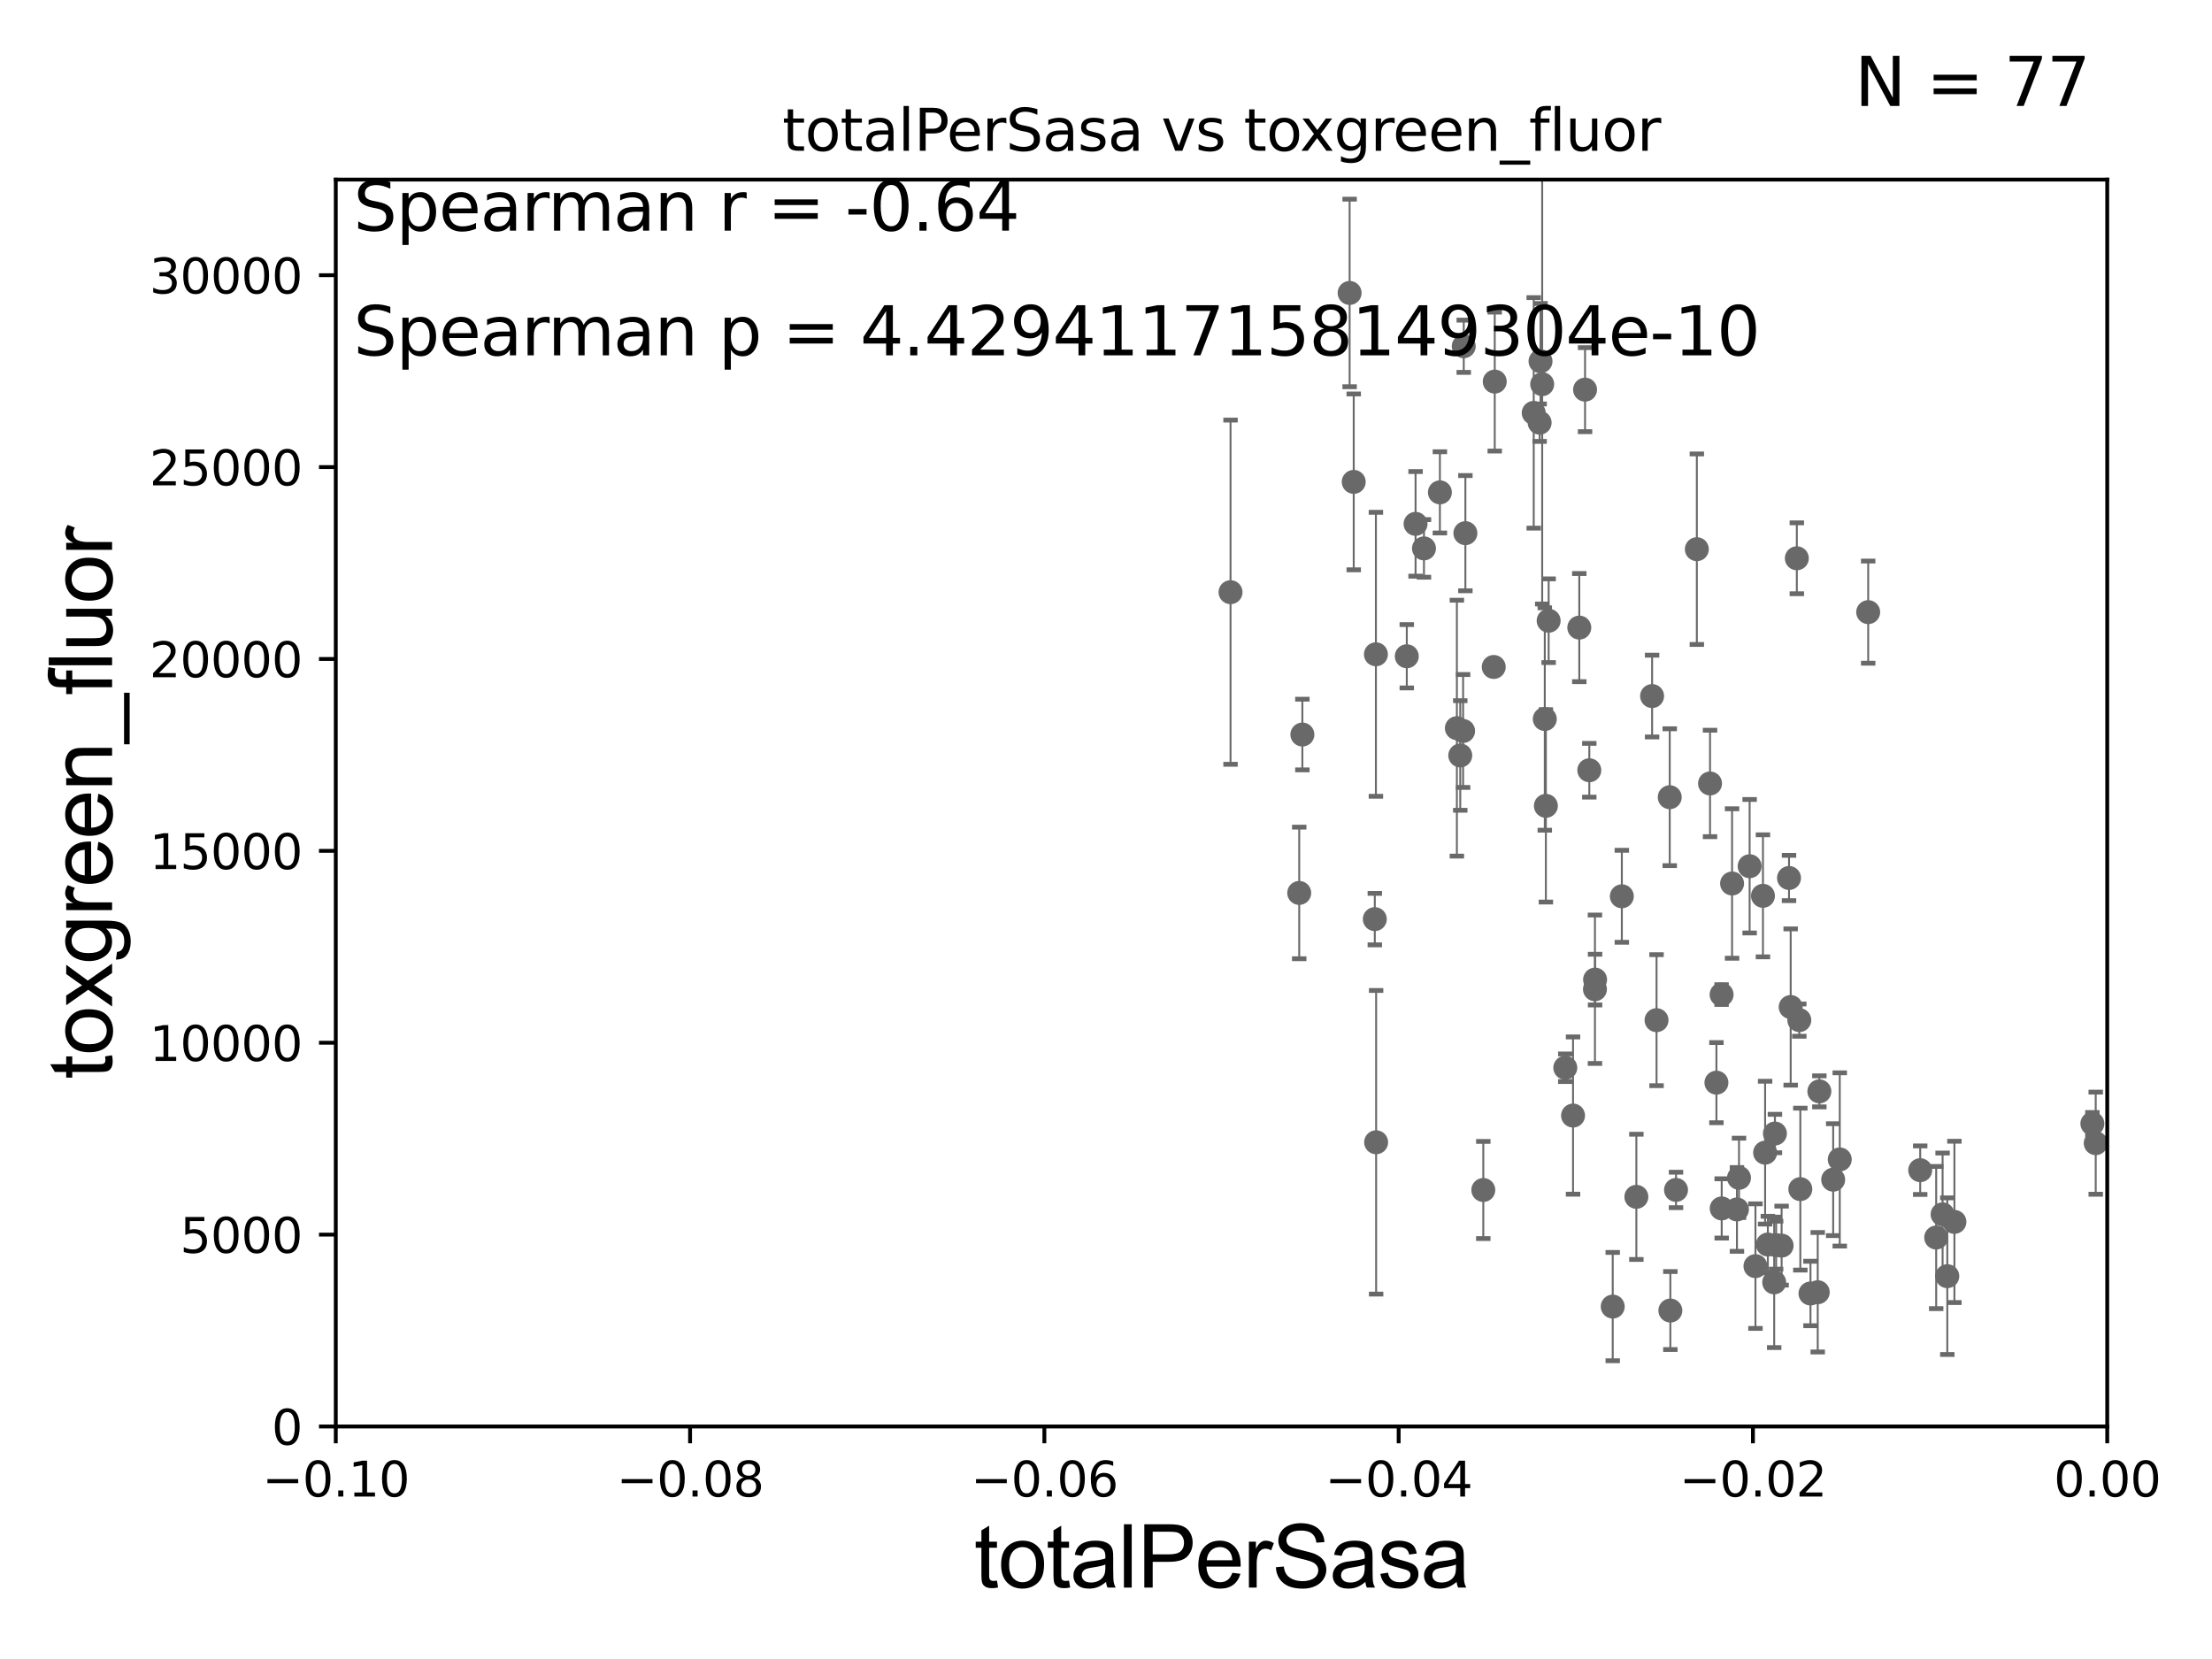 <?xml version="1.0" encoding="utf-8" standalone="no"?>
<!DOCTYPE svg PUBLIC "-//W3C//DTD SVG 1.1//EN"
  "http://www.w3.org/Graphics/SVG/1.1/DTD/svg11.dtd">
<svg xmlns:xlink="http://www.w3.org/1999/xlink" width="460.8pt" height="345.6pt" viewBox="0 0 460.8 345.6" xmlns="http://www.w3.org/2000/svg" version="1.1">
 <defs>
  <style type="text/css">*{stroke-linejoin: round; stroke-linecap: butt}</style>
 </defs>
 <g id="figure_1">
  <g id="patch_1">
   <path d="M 0 345.6 
L 460.8 345.6 
L 460.8 0 
L 0 0 
z
" style="fill: #ffffff"/>
  </g>
  <g id="axes_1">
   <g id="patch_2">
    <path d="M 69.95 297.16 
L 438.975 297.16 
L 438.975 37.411 
L 69.95 37.411 
z
" style="fill: #ffffff"/>
   </g>
   <g id="PathCollection_1">
    <defs>
     <path id="m28d77e01a8" d="M 0 1.118 
C 0.297 1.118 0.581 1 0.791 0.791 
C 1 0.581 1.118 0.297 1.118 0 
C 1.118 -0.297 1 -0.581 0.791 -0.791 
C 0.581 -1 0.297 -1.118 0 -1.118 
C -0.297 -1.118 -0.581 -1 -0.791 -0.791 
C -1 -0.581 -1.118 -0.297 -1.118 0 
C -1.118 0.297 -1 0.581 -0.791 0.791 
C -0.581 1 -0.297 1.118 0 1.118 
z
" style="stroke: #696969"/>
    </defs>
    <g clip-path="url(#p3ecc3ba6e6)">
     <use xlink:href="#m28d77e01a8" x="256.343" y="123.364" style="fill: #696969; stroke: #696969"/>
     <use xlink:href="#m28d77e01a8" x="364.482" y="180.448" style="fill: #696969; stroke: #696969"/>
     <use xlink:href="#m28d77e01a8" x="308.999" y="247.898" style="fill: #696969; stroke: #696969"/>
     <use xlink:href="#m28d77e01a8" x="373.031" y="209.781" style="fill: #696969; stroke: #696969"/>
     <use xlink:href="#m28d77e01a8" x="347.965" y="273.011" style="fill: #696969; stroke: #696969"/>
     <use xlink:href="#m28d77e01a8" x="371.142" y="259.484" style="fill: #696969; stroke: #696969"/>
     <use xlink:href="#m28d77e01a8" x="369.749" y="236.135" style="fill: #696969; stroke: #696969"/>
     <use xlink:href="#m28d77e01a8" x="332.258" y="206.08" style="fill: #696969; stroke: #696969"/>
     <use xlink:href="#m28d77e01a8" x="361.838" y="251.949" style="fill: #696969; stroke: #696969"/>
     <use xlink:href="#m28d77e01a8" x="357.564" y="225.536" style="fill: #696969; stroke: #696969"/>
     <use xlink:href="#m28d77e01a8" x="337.856" y="186.713" style="fill: #696969; stroke: #696969"/>
     <use xlink:href="#m28d77e01a8" x="356.232" y="163.209" style="fill: #696969; stroke: #696969"/>
     <use xlink:href="#m28d77e01a8" x="435.88" y="234.072" style="fill: #696969; stroke: #696969"/>
     <use xlink:href="#m28d77e01a8" x="367.256" y="186.616" style="fill: #696969; stroke: #696969"/>
     <use xlink:href="#m28d77e01a8" x="330.197" y="81.17" style="fill: #696969; stroke: #696969"/>
     <use xlink:href="#m28d77e01a8" x="347.836" y="166.074" style="fill: #696969; stroke: #696969"/>
     <use xlink:href="#m28d77e01a8" x="321.807" y="149.784" style="fill: #696969; stroke: #696969"/>
     <use xlink:href="#m28d77e01a8" x="344.163" y="145.002" style="fill: #696969; stroke: #696969"/>
     <use xlink:href="#m28d77e01a8" x="353.483" y="114.407" style="fill: #696969; stroke: #696969"/>
     <use xlink:href="#m28d77e01a8" x="360.823" y="184.049" style="fill: #696969; stroke: #696969"/>
     <use xlink:href="#m28d77e01a8" x="340.885" y="249.322" style="fill: #696969; stroke: #696969"/>
     <use xlink:href="#m28d77e01a8" x="362.267" y="245.364" style="fill: #696969; stroke: #696969"/>
     <use xlink:href="#m28d77e01a8" x="327.694" y="232.39" style="fill: #696969; stroke: #696969"/>
     <use xlink:href="#m28d77e01a8" x="365.694" y="263.759" style="fill: #696969; stroke: #696969"/>
     <use xlink:href="#m28d77e01a8" x="374.827" y="212.508" style="fill: #696969; stroke: #696969"/>
     <use xlink:href="#m28d77e01a8" x="405.658" y="265.851" style="fill: #696969; stroke: #696969"/>
     <use xlink:href="#m28d77e01a8" x="407.141" y="254.54" style="fill: #696969; stroke: #696969"/>
     <use xlink:href="#m28d77e01a8" x="404.678" y="252.97" style="fill: #696969; stroke: #696969"/>
     <use xlink:href="#m28d77e01a8" x="400.013" y="243.772" style="fill: #696969; stroke: #696969"/>
     <use xlink:href="#m28d77e01a8" x="403.344" y="257.799" style="fill: #696969; stroke: #696969"/>
     <use xlink:href="#m28d77e01a8" x="379.008" y="227.352" style="fill: #696969; stroke: #696969"/>
     <use xlink:href="#m28d77e01a8" x="383.257" y="241.531" style="fill: #696969; stroke: #696969"/>
     <use xlink:href="#m28d77e01a8" x="378.668" y="269.195" style="fill: #696969; stroke: #696969"/>
     <use xlink:href="#m28d77e01a8" x="358.64" y="207.187" style="fill: #696969; stroke: #696969"/>
     <use xlink:href="#m28d77e01a8" x="358.659" y="251.738" style="fill: #696969; stroke: #696969"/>
     <use xlink:href="#m28d77e01a8" x="375.04" y="247.715" style="fill: #696969; stroke: #696969"/>
     <use xlink:href="#m28d77e01a8" x="381.884" y="245.747" style="fill: #696969; stroke: #696969"/>
     <use xlink:href="#m28d77e01a8" x="367.706" y="240.12" style="fill: #696969; stroke: #696969"/>
     <use xlink:href="#m28d77e01a8" x="389.178" y="127.518" style="fill: #696969; stroke: #696969"/>
     <use xlink:href="#m28d77e01a8" x="368.275" y="259.255" style="fill: #696969; stroke: #696969"/>
     <use xlink:href="#m28d77e01a8" x="372.685" y="182.903" style="fill: #696969; stroke: #696969"/>
     <use xlink:href="#m28d77e01a8" x="369.999" y="259.387" style="fill: #696969; stroke: #696969"/>
     <use xlink:href="#m28d77e01a8" x="369.596" y="267.138" style="fill: #696969; stroke: #696969"/>
     <use xlink:href="#m28d77e01a8" x="374.313" y="116.298" style="fill: #696969; stroke: #696969"/>
     <use xlink:href="#m28d77e01a8" x="349.145" y="247.882" style="fill: #696969; stroke: #696969"/>
     <use xlink:href="#m28d77e01a8" x="377.157" y="269.457" style="fill: #696969; stroke: #696969"/>
     <use xlink:href="#m28d77e01a8" x="331.081" y="160.457" style="fill: #696969; stroke: #696969"/>
     <use xlink:href="#m28d77e01a8" x="345.089" y="212.52" style="fill: #696969; stroke: #696969"/>
     <use xlink:href="#m28d77e01a8" x="332.283" y="204.071" style="fill: #696969; stroke: #696969"/>
     <use xlink:href="#m28d77e01a8" x="305.267" y="111.069" style="fill: #696969; stroke: #696969"/>
     <use xlink:href="#m28d77e01a8" x="319.502" y="86.012" style="fill: #696969; stroke: #696969"/>
     <use xlink:href="#m28d77e01a8" x="326.078" y="222.428" style="fill: #696969; stroke: #696969"/>
     <use xlink:href="#m28d77e01a8" x="286.398" y="191.469" style="fill: #696969; stroke: #696969"/>
     <use xlink:href="#m28d77e01a8" x="286.627" y="136.304" style="fill: #696969; stroke: #696969"/>
     <use xlink:href="#m28d77e01a8" x="299.958" y="102.569" style="fill: #696969; stroke: #696969"/>
     <use xlink:href="#m28d77e01a8" x="311.382" y="79.492" style="fill: #696969; stroke: #696969"/>
     <use xlink:href="#m28d77e01a8" x="303.494" y="151.69" style="fill: #696969; stroke: #696969"/>
     <use xlink:href="#m28d77e01a8" x="293.059" y="136.713" style="fill: #696969; stroke: #696969"/>
     <use xlink:href="#m28d77e01a8" x="304.199" y="157.377" style="fill: #696969; stroke: #696969"/>
     <use xlink:href="#m28d77e01a8" x="294.889" y="109.13" style="fill: #696969; stroke: #696969"/>
     <use xlink:href="#m28d77e01a8" x="271.309" y="153.017" style="fill: #696969; stroke: #696969"/>
     <use xlink:href="#m28d77e01a8" x="281.151" y="61.025" style="fill: #696969; stroke: #696969"/>
     <use xlink:href="#m28d77e01a8" x="282.005" y="100.384" style="fill: #696969; stroke: #696969"/>
     <use xlink:href="#m28d77e01a8" x="270.651" y="186.015" style="fill: #696969; stroke: #696969"/>
     <use xlink:href="#m28d77e01a8" x="311.171" y="138.941" style="fill: #696969; stroke: #696969"/>
     <use xlink:href="#m28d77e01a8" x="304.791" y="152.276" style="fill: #696969; stroke: #696969"/>
     <use xlink:href="#m28d77e01a8" x="436.577" y="238.142" style="fill: #696969; stroke: #696969"/>
     <use xlink:href="#m28d77e01a8" x="322.033" y="167.873" style="fill: #696969; stroke: #696969"/>
     <use xlink:href="#m28d77e01a8" x="320.734" y="88.052" style="fill: #696969; stroke: #696969"/>
     <use xlink:href="#m28d77e01a8" x="321.267" y="80.034" style="fill: #696969; stroke: #696969"/>
     <use xlink:href="#m28d77e01a8" x="320.92" y="75.259" style="fill: #696969; stroke: #696969"/>
     <use xlink:href="#m28d77e01a8" x="286.672" y="237.956" style="fill: #696969; stroke: #696969"/>
     <use xlink:href="#m28d77e01a8" x="296.637" y="114.242" style="fill: #696969; stroke: #696969"/>
     <use xlink:href="#m28d77e01a8" x="328.995" y="130.739" style="fill: #696969; stroke: #696969"/>
     <use xlink:href="#m28d77e01a8" x="335.962" y="272.185" style="fill: #696969; stroke: #696969"/>
     <use xlink:href="#m28d77e01a8" x="304.926" y="72.132" style="fill: #696969; stroke: #696969"/>
     <use xlink:href="#m28d77e01a8" x="322.613" y="129.307" style="fill: #696969; stroke: #696969"/>
    </g>
   </g>
   <g id="matplotlib.axis_1">
    <g id="xtick_1">
     <g id="line2d_1">
      <defs>
       <path id="m246fe51ff1" d="M 0 0 
L 0 3.5 
" style="stroke: #000000; stroke-width: 0.8"/>
      </defs>
      <g>
       <use xlink:href="#m246fe51ff1" x="69.95" y="297.16" style="stroke: #000000; stroke-width: 0.8"/>
      </g>
     </g>
     <g id="text_1">
      <!-- −0.10 -->
      <g transform="translate(54.627 311.758)scale(0.1 -0.1)">
       <defs>
        <path id="DejaVuSans-2212" d="M 678 2272 
L 4684 2272 
L 4684 1741 
L 678 1741 
L 678 2272 
z
" transform="scale(0.016)"/>
        <path id="DejaVuSans-30" d="M 2034 4250 
Q 1547 4250 1301 3770 
Q 1056 3291 1056 2328 
Q 1056 1369 1301 889 
Q 1547 409 2034 409 
Q 2525 409 2770 889 
Q 3016 1369 3016 2328 
Q 3016 3291 2770 3770 
Q 2525 4250 2034 4250 
z
M 2034 4750 
Q 2819 4750 3233 4129 
Q 3647 3509 3647 2328 
Q 3647 1150 3233 529 
Q 2819 -91 2034 -91 
Q 1250 -91 836 529 
Q 422 1150 422 2328 
Q 422 3509 836 4129 
Q 1250 4750 2034 4750 
z
" transform="scale(0.016)"/>
        <path id="DejaVuSans-2e" d="M 684 794 
L 1344 794 
L 1344 0 
L 684 0 
L 684 794 
z
" transform="scale(0.016)"/>
        <path id="DejaVuSans-31" d="M 794 531 
L 1825 531 
L 1825 4091 
L 703 3866 
L 703 4441 
L 1819 4666 
L 2450 4666 
L 2450 531 
L 3481 531 
L 3481 0 
L 794 0 
L 794 531 
z
" transform="scale(0.016)"/>
       </defs>
       <use xlink:href="#DejaVuSans-2212"/>
       <use xlink:href="#DejaVuSans-30" x="83.789"/>
       <use xlink:href="#DejaVuSans-2e" x="147.412"/>
       <use xlink:href="#DejaVuSans-31" x="179.199"/>
       <use xlink:href="#DejaVuSans-30" x="242.822"/>
      </g>
     </g>
    </g>
    <g id="xtick_2">
     <g id="line2d_2">
      <g>
       <use xlink:href="#m246fe51ff1" x="143.755" y="297.16" style="stroke: #000000; stroke-width: 0.8"/>
      </g>
     </g>
     <g id="text_2">
      <!-- −0.08 -->
      <g transform="translate(128.432 311.758)scale(0.1 -0.1)">
       <defs>
        <path id="DejaVuSans-38" d="M 2034 2216 
Q 1584 2216 1326 1975 
Q 1069 1734 1069 1313 
Q 1069 891 1326 650 
Q 1584 409 2034 409 
Q 2484 409 2743 651 
Q 3003 894 3003 1313 
Q 3003 1734 2745 1975 
Q 2488 2216 2034 2216 
z
M 1403 2484 
Q 997 2584 770 2862 
Q 544 3141 544 3541 
Q 544 4100 942 4425 
Q 1341 4750 2034 4750 
Q 2731 4750 3128 4425 
Q 3525 4100 3525 3541 
Q 3525 3141 3298 2862 
Q 3072 2584 2669 2484 
Q 3125 2378 3379 2068 
Q 3634 1759 3634 1313 
Q 3634 634 3220 271 
Q 2806 -91 2034 -91 
Q 1263 -91 848 271 
Q 434 634 434 1313 
Q 434 1759 690 2068 
Q 947 2378 1403 2484 
z
M 1172 3481 
Q 1172 3119 1398 2916 
Q 1625 2713 2034 2713 
Q 2441 2713 2670 2916 
Q 2900 3119 2900 3481 
Q 2900 3844 2670 4047 
Q 2441 4250 2034 4250 
Q 1625 4250 1398 4047 
Q 1172 3844 1172 3481 
z
" transform="scale(0.016)"/>
       </defs>
       <use xlink:href="#DejaVuSans-2212"/>
       <use xlink:href="#DejaVuSans-30" x="83.789"/>
       <use xlink:href="#DejaVuSans-2e" x="147.412"/>
       <use xlink:href="#DejaVuSans-30" x="179.199"/>
       <use xlink:href="#DejaVuSans-38" x="242.822"/>
      </g>
     </g>
    </g>
    <g id="xtick_3">
     <g id="line2d_3">
      <g>
       <use xlink:href="#m246fe51ff1" x="217.56" y="297.16" style="stroke: #000000; stroke-width: 0.8"/>
      </g>
     </g>
     <g id="text_3">
      <!-- −0.06 -->
      <g transform="translate(202.237 311.758)scale(0.1 -0.1)">
       <defs>
        <path id="DejaVuSans-36" d="M 2113 2584 
Q 1688 2584 1439 2293 
Q 1191 2003 1191 1497 
Q 1191 994 1439 701 
Q 1688 409 2113 409 
Q 2538 409 2786 701 
Q 3034 994 3034 1497 
Q 3034 2003 2786 2293 
Q 2538 2584 2113 2584 
z
M 3366 4563 
L 3366 3988 
Q 3128 4100 2886 4159 
Q 2644 4219 2406 4219 
Q 1781 4219 1451 3797 
Q 1122 3375 1075 2522 
Q 1259 2794 1537 2939 
Q 1816 3084 2150 3084 
Q 2853 3084 3261 2657 
Q 3669 2231 3669 1497 
Q 3669 778 3244 343 
Q 2819 -91 2113 -91 
Q 1303 -91 875 529 
Q 447 1150 447 2328 
Q 447 3434 972 4092 
Q 1497 4750 2381 4750 
Q 2619 4750 2861 4703 
Q 3103 4656 3366 4563 
z
" transform="scale(0.016)"/>
       </defs>
       <use xlink:href="#DejaVuSans-2212"/>
       <use xlink:href="#DejaVuSans-30" x="83.789"/>
       <use xlink:href="#DejaVuSans-2e" x="147.412"/>
       <use xlink:href="#DejaVuSans-30" x="179.199"/>
       <use xlink:href="#DejaVuSans-36" x="242.822"/>
      </g>
     </g>
    </g>
    <g id="xtick_4">
     <g id="line2d_4">
      <g>
       <use xlink:href="#m246fe51ff1" x="291.365" y="297.16" style="stroke: #000000; stroke-width: 0.8"/>
      </g>
     </g>
     <g id="text_4">
      <!-- −0.04 -->
      <g transform="translate(276.042 311.758)scale(0.1 -0.1)">
       <defs>
        <path id="DejaVuSans-34" d="M 2419 4116 
L 825 1625 
L 2419 1625 
L 2419 4116 
z
M 2253 4666 
L 3047 4666 
L 3047 1625 
L 3713 1625 
L 3713 1100 
L 3047 1100 
L 3047 0 
L 2419 0 
L 2419 1100 
L 313 1100 
L 313 1709 
L 2253 4666 
z
" transform="scale(0.016)"/>
       </defs>
       <use xlink:href="#DejaVuSans-2212"/>
       <use xlink:href="#DejaVuSans-30" x="83.789"/>
       <use xlink:href="#DejaVuSans-2e" x="147.412"/>
       <use xlink:href="#DejaVuSans-30" x="179.199"/>
       <use xlink:href="#DejaVuSans-34" x="242.822"/>
      </g>
     </g>
    </g>
    <g id="xtick_5">
     <g id="line2d_5">
      <g>
       <use xlink:href="#m246fe51ff1" x="365.17" y="297.16" style="stroke: #000000; stroke-width: 0.8"/>
      </g>
     </g>
     <g id="text_5">
      <!-- −0.02 -->
      <g transform="translate(349.847 311.758)scale(0.1 -0.1)">
       <defs>
        <path id="DejaVuSans-32" d="M 1228 531 
L 3431 531 
L 3431 0 
L 469 0 
L 469 531 
Q 828 903 1448 1529 
Q 2069 2156 2228 2338 
Q 2531 2678 2651 2914 
Q 2772 3150 2772 3378 
Q 2772 3750 2511 3984 
Q 2250 4219 1831 4219 
Q 1534 4219 1204 4116 
Q 875 4013 500 3803 
L 500 4441 
Q 881 4594 1212 4672 
Q 1544 4750 1819 4750 
Q 2544 4750 2975 4387 
Q 3406 4025 3406 3419 
Q 3406 3131 3298 2873 
Q 3191 2616 2906 2266 
Q 2828 2175 2409 1742 
Q 1991 1309 1228 531 
z
" transform="scale(0.016)"/>
       </defs>
       <use xlink:href="#DejaVuSans-2212"/>
       <use xlink:href="#DejaVuSans-30" x="83.789"/>
       <use xlink:href="#DejaVuSans-2e" x="147.412"/>
       <use xlink:href="#DejaVuSans-30" x="179.199"/>
       <use xlink:href="#DejaVuSans-32" x="242.822"/>
      </g>
     </g>
    </g>
    <g id="xtick_6">
     <g id="line2d_6">
      <g>
       <use xlink:href="#m246fe51ff1" x="438.975" y="297.16" style="stroke: #000000; stroke-width: 0.8"/>
      </g>
     </g>
     <g id="text_6">
      <!-- 0.00 -->
      <g transform="translate(427.842 311.758)scale(0.1 -0.1)">
       <use xlink:href="#DejaVuSans-30"/>
       <use xlink:href="#DejaVuSans-2e" x="63.623"/>
       <use xlink:href="#DejaVuSans-30" x="95.41"/>
       <use xlink:href="#DejaVuSans-30" x="159.033"/>
      </g>
     </g>
    </g>
    <g id="text_7">
     <!-- totalPerSasa -->
     <g transform="translate(202.935 330.722)scale(0.18 -0.18)">
      <defs>
       <path id="ArialMT-74" d="M 1650 503 
L 1731 6 
Q 1494 -44 1306 -44 
Q 1000 -44 831 53 
Q 663 150 594 308 
Q 525 466 525 972 
L 525 2881 
L 113 2881 
L 113 3319 
L 525 3319 
L 525 4141 
L 1084 4478 
L 1084 3319 
L 1650 3319 
L 1650 2881 
L 1084 2881 
L 1084 941 
Q 1084 700 1114 631 
Q 1144 563 1211 522 
Q 1278 481 1403 481 
Q 1497 481 1650 503 
z
" transform="scale(0.016)"/>
       <path id="ArialMT-6f" d="M 213 1659 
Q 213 2581 725 3025 
Q 1153 3394 1769 3394 
Q 2453 3394 2887 2945 
Q 3322 2497 3322 1706 
Q 3322 1066 3130 698 
Q 2938 331 2570 128 
Q 2203 -75 1769 -75 
Q 1072 -75 642 372 
Q 213 819 213 1659 
z
M 791 1659 
Q 791 1022 1069 705 
Q 1347 388 1769 388 
Q 2188 388 2466 706 
Q 2744 1025 2744 1678 
Q 2744 2294 2464 2611 
Q 2184 2928 1769 2928 
Q 1347 2928 1069 2612 
Q 791 2297 791 1659 
z
" transform="scale(0.016)"/>
       <path id="ArialMT-61" d="M 2588 409 
Q 2275 144 1986 34 
Q 1697 -75 1366 -75 
Q 819 -75 525 192 
Q 231 459 231 875 
Q 231 1119 342 1320 
Q 453 1522 633 1644 
Q 813 1766 1038 1828 
Q 1203 1872 1538 1913 
Q 2219 1994 2541 2106 
Q 2544 2222 2544 2253 
Q 2544 2597 2384 2738 
Q 2169 2928 1744 2928 
Q 1347 2928 1158 2789 
Q 969 2650 878 2297 
L 328 2372 
Q 403 2725 575 2942 
Q 747 3159 1072 3276 
Q 1397 3394 1825 3394 
Q 2250 3394 2515 3294 
Q 2781 3194 2906 3042 
Q 3031 2891 3081 2659 
Q 3109 2516 3109 2141 
L 3109 1391 
Q 3109 606 3145 398 
Q 3181 191 3288 0 
L 2700 0 
Q 2613 175 2588 409 
z
M 2541 1666 
Q 2234 1541 1622 1453 
Q 1275 1403 1131 1340 
Q 988 1278 909 1158 
Q 831 1038 831 891 
Q 831 666 1001 516 
Q 1172 366 1500 366 
Q 1825 366 2078 508 
Q 2331 650 2450 897 
Q 2541 1088 2541 1459 
L 2541 1666 
z
" transform="scale(0.016)"/>
       <path id="ArialMT-6c" d="M 409 0 
L 409 4581 
L 972 4581 
L 972 0 
L 409 0 
z
" transform="scale(0.016)"/>
       <path id="ArialMT-50" d="M 494 0 
L 494 4581 
L 2222 4581 
Q 2678 4581 2919 4538 
Q 3256 4481 3484 4323 
Q 3713 4166 3852 3881 
Q 3991 3597 3991 3256 
Q 3991 2672 3619 2267 
Q 3247 1863 2275 1863 
L 1100 1863 
L 1100 0 
L 494 0 
z
M 1100 2403 
L 2284 2403 
Q 2872 2403 3119 2622 
Q 3366 2841 3366 3238 
Q 3366 3525 3220 3729 
Q 3075 3934 2838 4000 
Q 2684 4041 2272 4041 
L 1100 4041 
L 1100 2403 
z
" transform="scale(0.016)"/>
       <path id="ArialMT-65" d="M 2694 1069 
L 3275 997 
Q 3138 488 2766 206 
Q 2394 -75 1816 -75 
Q 1088 -75 661 373 
Q 234 822 234 1631 
Q 234 2469 665 2931 
Q 1097 3394 1784 3394 
Q 2450 3394 2872 2941 
Q 3294 2488 3294 1666 
Q 3294 1616 3291 1516 
L 816 1516 
Q 847 969 1125 678 
Q 1403 388 1819 388 
Q 2128 388 2347 550 
Q 2566 713 2694 1069 
z
M 847 1978 
L 2700 1978 
Q 2663 2397 2488 2606 
Q 2219 2931 1791 2931 
Q 1403 2931 1139 2672 
Q 875 2413 847 1978 
z
" transform="scale(0.016)"/>
       <path id="ArialMT-72" d="M 416 0 
L 416 3319 
L 922 3319 
L 922 2816 
Q 1116 3169 1280 3281 
Q 1444 3394 1641 3394 
Q 1925 3394 2219 3213 
L 2025 2691 
Q 1819 2813 1613 2813 
Q 1428 2813 1281 2702 
Q 1134 2591 1072 2394 
Q 978 2094 978 1738 
L 978 0 
L 416 0 
z
" transform="scale(0.016)"/>
       <path id="ArialMT-53" d="M 288 1472 
L 859 1522 
Q 900 1178 1048 958 
Q 1197 738 1509 602 
Q 1822 466 2213 466 
Q 2559 466 2825 569 
Q 3091 672 3220 851 
Q 3350 1031 3350 1244 
Q 3350 1459 3225 1620 
Q 3100 1781 2813 1891 
Q 2628 1963 1997 2114 
Q 1366 2266 1113 2400 
Q 784 2572 623 2826 
Q 463 3081 463 3397 
Q 463 3744 659 4045 
Q 856 4347 1234 4503 
Q 1613 4659 2075 4659 
Q 2584 4659 2973 4495 
Q 3363 4331 3572 4012 
Q 3781 3694 3797 3291 
L 3216 3247 
Q 3169 3681 2898 3903 
Q 2628 4125 2100 4125 
Q 1550 4125 1298 3923 
Q 1047 3722 1047 3438 
Q 1047 3191 1225 3031 
Q 1400 2872 2139 2705 
Q 2878 2538 3153 2413 
Q 3553 2228 3743 1945 
Q 3934 1663 3934 1294 
Q 3934 928 3725 604 
Q 3516 281 3123 101 
Q 2731 -78 2241 -78 
Q 1619 -78 1198 103 
Q 778 284 539 648 
Q 300 1013 288 1472 
z
" transform="scale(0.016)"/>
       <path id="ArialMT-73" d="M 197 991 
L 753 1078 
Q 800 744 1014 566 
Q 1228 388 1613 388 
Q 2000 388 2187 545 
Q 2375 703 2375 916 
Q 2375 1106 2209 1216 
Q 2094 1291 1634 1406 
Q 1016 1563 777 1677 
Q 538 1791 414 1992 
Q 291 2194 291 2438 
Q 291 2659 392 2848 
Q 494 3038 669 3163 
Q 800 3259 1026 3326 
Q 1253 3394 1513 3394 
Q 1903 3394 2198 3281 
Q 2494 3169 2634 2976 
Q 2775 2784 2828 2463 
L 2278 2388 
Q 2241 2644 2061 2787 
Q 1881 2931 1553 2931 
Q 1166 2931 1000 2803 
Q 834 2675 834 2503 
Q 834 2394 903 2306 
Q 972 2216 1119 2156 
Q 1203 2125 1616 2013 
Q 2213 1853 2448 1751 
Q 2684 1650 2818 1456 
Q 2953 1263 2953 975 
Q 2953 694 2789 445 
Q 2625 197 2315 61 
Q 2006 -75 1616 -75 
Q 969 -75 630 194 
Q 291 463 197 991 
z
" transform="scale(0.016)"/>
      </defs>
      <use xlink:href="#ArialMT-74"/>
      <use xlink:href="#ArialMT-6f" x="27.783"/>
      <use xlink:href="#ArialMT-74" x="83.398"/>
      <use xlink:href="#ArialMT-61" x="111.182"/>
      <use xlink:href="#ArialMT-6c" x="166.797"/>
      <use xlink:href="#ArialMT-50" x="189.014"/>
      <use xlink:href="#ArialMT-65" x="255.713"/>
      <use xlink:href="#ArialMT-72" x="311.328"/>
      <use xlink:href="#ArialMT-53" x="344.629"/>
      <use xlink:href="#ArialMT-61" x="411.328"/>
      <use xlink:href="#ArialMT-73" x="466.943"/>
      <use xlink:href="#ArialMT-61" x="516.943"/>
     </g>
    </g>
   </g>
   <g id="matplotlib.axis_2">
    <g id="ytick_1">
     <g id="line2d_7">
      <defs>
       <path id="me4ecc240d8" d="M 0 0 
L -3.5 0 
" style="stroke: #000000; stroke-width: 0.8"/>
      </defs>
      <g>
       <use xlink:href="#me4ecc240d8" x="69.95" y="297.16" style="stroke: #000000; stroke-width: 0.8"/>
      </g>
     </g>
     <g id="text_8">
      <!-- 0 -->
      <g transform="translate(56.587 300.959)scale(0.1 -0.1)">
       <use xlink:href="#DejaVuSans-30"/>
      </g>
     </g>
    </g>
    <g id="ytick_2">
     <g id="line2d_8">
      <g>
       <use xlink:href="#me4ecc240d8" x="69.95" y="257.189" style="stroke: #000000; stroke-width: 0.8"/>
      </g>
     </g>
     <g id="text_9">
      <!-- 5000 -->
      <g transform="translate(37.5 260.988)scale(0.1 -0.1)">
       <defs>
        <path id="DejaVuSans-35" d="M 691 4666 
L 3169 4666 
L 3169 4134 
L 1269 4134 
L 1269 2991 
Q 1406 3038 1543 3061 
Q 1681 3084 1819 3084 
Q 2600 3084 3056 2656 
Q 3513 2228 3513 1497 
Q 3513 744 3044 326 
Q 2575 -91 1722 -91 
Q 1428 -91 1123 -41 
Q 819 9 494 109 
L 494 744 
Q 775 591 1075 516 
Q 1375 441 1709 441 
Q 2250 441 2565 725 
Q 2881 1009 2881 1497 
Q 2881 1984 2565 2268 
Q 2250 2553 1709 2553 
Q 1456 2553 1204 2497 
Q 953 2441 691 2322 
L 691 4666 
z
" transform="scale(0.016)"/>
       </defs>
       <use xlink:href="#DejaVuSans-35"/>
       <use xlink:href="#DejaVuSans-30" x="63.623"/>
       <use xlink:href="#DejaVuSans-30" x="127.246"/>
       <use xlink:href="#DejaVuSans-30" x="190.869"/>
      </g>
     </g>
    </g>
    <g id="ytick_3">
     <g id="line2d_9">
      <g>
       <use xlink:href="#me4ecc240d8" x="69.95" y="217.217" style="stroke: #000000; stroke-width: 0.8"/>
      </g>
     </g>
     <g id="text_10">
      <!-- 10000 -->
      <g transform="translate(31.137 221.016)scale(0.1 -0.1)">
       <use xlink:href="#DejaVuSans-31"/>
       <use xlink:href="#DejaVuSans-30" x="63.623"/>
       <use xlink:href="#DejaVuSans-30" x="127.246"/>
       <use xlink:href="#DejaVuSans-30" x="190.869"/>
       <use xlink:href="#DejaVuSans-30" x="254.492"/>
      </g>
     </g>
    </g>
    <g id="ytick_4">
     <g id="line2d_10">
      <g>
       <use xlink:href="#me4ecc240d8" x="69.95" y="177.246" style="stroke: #000000; stroke-width: 0.8"/>
      </g>
     </g>
     <g id="text_11">
      <!-- 15000 -->
      <g transform="translate(31.137 181.045)scale(0.1 -0.1)">
       <use xlink:href="#DejaVuSans-31"/>
       <use xlink:href="#DejaVuSans-35" x="63.623"/>
       <use xlink:href="#DejaVuSans-30" x="127.246"/>
       <use xlink:href="#DejaVuSans-30" x="190.869"/>
       <use xlink:href="#DejaVuSans-30" x="254.492"/>
      </g>
     </g>
    </g>
    <g id="ytick_5">
     <g id="line2d_11">
      <g>
       <use xlink:href="#me4ecc240d8" x="69.95" y="137.274" style="stroke: #000000; stroke-width: 0.8"/>
      </g>
     </g>
     <g id="text_12">
      <!-- 20000 -->
      <g transform="translate(31.137 141.073)scale(0.1 -0.1)">
       <use xlink:href="#DejaVuSans-32"/>
       <use xlink:href="#DejaVuSans-30" x="63.623"/>
       <use xlink:href="#DejaVuSans-30" x="127.246"/>
       <use xlink:href="#DejaVuSans-30" x="190.869"/>
       <use xlink:href="#DejaVuSans-30" x="254.492"/>
      </g>
     </g>
    </g>
    <g id="ytick_6">
     <g id="line2d_12">
      <g>
       <use xlink:href="#me4ecc240d8" x="69.95" y="97.303" style="stroke: #000000; stroke-width: 0.8"/>
      </g>
     </g>
     <g id="text_13">
      <!-- 25000 -->
      <g transform="translate(31.137 101.102)scale(0.1 -0.1)">
       <use xlink:href="#DejaVuSans-32"/>
       <use xlink:href="#DejaVuSans-35" x="63.623"/>
       <use xlink:href="#DejaVuSans-30" x="127.246"/>
       <use xlink:href="#DejaVuSans-30" x="190.869"/>
       <use xlink:href="#DejaVuSans-30" x="254.492"/>
      </g>
     </g>
    </g>
    <g id="ytick_7">
     <g id="line2d_13">
      <g>
       <use xlink:href="#me4ecc240d8" x="69.95" y="57.331" style="stroke: #000000; stroke-width: 0.8"/>
      </g>
     </g>
     <g id="text_14">
      <!-- 30000 -->
      <g transform="translate(31.137 61.13)scale(0.1 -0.1)">
       <defs>
        <path id="DejaVuSans-33" d="M 2597 2516 
Q 3050 2419 3304 2112 
Q 3559 1806 3559 1356 
Q 3559 666 3084 287 
Q 2609 -91 1734 -91 
Q 1441 -91 1130 -33 
Q 819 25 488 141 
L 488 750 
Q 750 597 1062 519 
Q 1375 441 1716 441 
Q 2309 441 2620 675 
Q 2931 909 2931 1356 
Q 2931 1769 2642 2001 
Q 2353 2234 1838 2234 
L 1294 2234 
L 1294 2753 
L 1863 2753 
Q 2328 2753 2575 2939 
Q 2822 3125 2822 3475 
Q 2822 3834 2567 4026 
Q 2313 4219 1838 4219 
Q 1578 4219 1281 4162 
Q 984 4106 628 3988 
L 628 4550 
Q 988 4650 1302 4700 
Q 1616 4750 1894 4750 
Q 2613 4750 3031 4423 
Q 3450 4097 3450 3541 
Q 3450 3153 3228 2886 
Q 3006 2619 2597 2516 
z
" transform="scale(0.016)"/>
       </defs>
       <use xlink:href="#DejaVuSans-33"/>
       <use xlink:href="#DejaVuSans-30" x="63.623"/>
       <use xlink:href="#DejaVuSans-30" x="127.246"/>
       <use xlink:href="#DejaVuSans-30" x="190.869"/>
       <use xlink:href="#DejaVuSans-30" x="254.492"/>
      </g>
     </g>
    </g>
    <g id="text_15">
     <!-- toxgreen_fluor -->
     <g transform="translate(23.349 224.818)rotate(-90)scale(0.18 -0.18)">
      <defs>
       <path id="ArialMT-78" d="M 47 0 
L 1259 1725 
L 138 3319 
L 841 3319 
L 1350 2541 
Q 1494 2319 1581 2169 
Q 1719 2375 1834 2534 
L 2394 3319 
L 3066 3319 
L 1919 1756 
L 3153 0 
L 2463 0 
L 1781 1031 
L 1600 1309 
L 728 0 
L 47 0 
z
" transform="scale(0.016)"/>
       <path id="ArialMT-67" d="M 319 -275 
L 866 -356 
Q 900 -609 1056 -725 
Q 1266 -881 1628 -881 
Q 2019 -881 2231 -725 
Q 2444 -569 2519 -288 
Q 2563 -116 2559 434 
Q 2191 0 1641 0 
Q 956 0 581 494 
Q 206 988 206 1678 
Q 206 2153 378 2554 
Q 550 2956 876 3175 
Q 1203 3394 1644 3394 
Q 2231 3394 2613 2919 
L 2613 3319 
L 3131 3319 
L 3131 450 
Q 3131 -325 2973 -648 
Q 2816 -972 2473 -1159 
Q 2131 -1347 1631 -1347 
Q 1038 -1347 672 -1080 
Q 306 -813 319 -275 
z
M 784 1719 
Q 784 1066 1043 766 
Q 1303 466 1694 466 
Q 2081 466 2343 764 
Q 2606 1063 2606 1700 
Q 2606 2309 2336 2618 
Q 2066 2928 1684 2928 
Q 1309 2928 1046 2623 
Q 784 2319 784 1719 
z
" transform="scale(0.016)"/>
       <path id="ArialMT-6e" d="M 422 0 
L 422 3319 
L 928 3319 
L 928 2847 
Q 1294 3394 1984 3394 
Q 2284 3394 2536 3286 
Q 2788 3178 2913 3003 
Q 3038 2828 3088 2588 
Q 3119 2431 3119 2041 
L 3119 0 
L 2556 0 
L 2556 2019 
Q 2556 2363 2490 2533 
Q 2425 2703 2258 2804 
Q 2091 2906 1866 2906 
Q 1506 2906 1245 2678 
Q 984 2450 984 1813 
L 984 0 
L 422 0 
z
" transform="scale(0.016)"/>
       <path id="ArialMT-5f" d="M -97 -1272 
L -97 -866 
L 3631 -866 
L 3631 -1272 
L -97 -1272 
z
" transform="scale(0.016)"/>
       <path id="ArialMT-66" d="M 556 0 
L 556 2881 
L 59 2881 
L 59 3319 
L 556 3319 
L 556 3672 
Q 556 4006 616 4169 
Q 697 4388 901 4523 
Q 1106 4659 1475 4659 
Q 1713 4659 2000 4603 
L 1916 4113 
Q 1741 4144 1584 4144 
Q 1328 4144 1222 4034 
Q 1116 3925 1116 3625 
L 1116 3319 
L 1763 3319 
L 1763 2881 
L 1116 2881 
L 1116 0 
L 556 0 
z
" transform="scale(0.016)"/>
       <path id="ArialMT-75" d="M 2597 0 
L 2597 488 
Q 2209 -75 1544 -75 
Q 1250 -75 995 37 
Q 741 150 617 320 
Q 494 491 444 738 
Q 409 903 409 1263 
L 409 3319 
L 972 3319 
L 972 1478 
Q 972 1038 1006 884 
Q 1059 663 1231 536 
Q 1403 409 1656 409 
Q 1909 409 2131 539 
Q 2353 669 2445 892 
Q 2538 1116 2538 1541 
L 2538 3319 
L 3100 3319 
L 3100 0 
L 2597 0 
z
" transform="scale(0.016)"/>
      </defs>
      <use xlink:href="#ArialMT-74"/>
      <use xlink:href="#ArialMT-6f" x="27.783"/>
      <use xlink:href="#ArialMT-78" x="83.398"/>
      <use xlink:href="#ArialMT-67" x="133.398"/>
      <use xlink:href="#ArialMT-72" x="189.014"/>
      <use xlink:href="#ArialMT-65" x="222.314"/>
      <use xlink:href="#ArialMT-65" x="277.93"/>
      <use xlink:href="#ArialMT-6e" x="333.545"/>
      <use xlink:href="#ArialMT-5f" x="389.16"/>
      <use xlink:href="#ArialMT-66" x="444.775"/>
      <use xlink:href="#ArialMT-6c" x="472.559"/>
      <use xlink:href="#ArialMT-75" x="494.775"/>
      <use xlink:href="#ArialMT-6f" x="550.391"/>
      <use xlink:href="#ArialMT-72" x="606.006"/>
     </g>
    </g>
   </g>
   <g id="LineCollection_1">
    <path d="M 256.343 159.217 
L 256.343 87.512 
" clip-path="url(#p3ecc3ba6e6)" style="fill: none; stroke: #696969; stroke-width: 0.4"/>
    <path d="M 364.482 194.35 
L 364.482 166.545 
" clip-path="url(#p3ecc3ba6e6)" style="fill: none; stroke: #696969; stroke-width: 0.4"/>
    <path d="M 308.999 258.019 
L 308.999 237.777 
" clip-path="url(#p3ecc3ba6e6)" style="fill: none; stroke: #696969; stroke-width: 0.4"/>
    <path d="M 373.031 226.054 
L 373.031 193.508 
" clip-path="url(#p3ecc3ba6e6)" style="fill: none; stroke: #696969; stroke-width: 0.4"/>
    <path d="M 347.965 281.134 
L 347.965 264.888 
" clip-path="url(#p3ecc3ba6e6)" style="fill: none; stroke: #696969; stroke-width: 0.4"/>
    <path d="M 371.142 267.709 
L 371.142 251.259 
" clip-path="url(#p3ecc3ba6e6)" style="fill: none; stroke: #696969; stroke-width: 0.4"/>
    <path d="M 369.749 240.139 
L 369.749 232.132 
" clip-path="url(#p3ecc3ba6e6)" style="fill: none; stroke: #696969; stroke-width: 0.4"/>
    <path d="M 332.258 221.538 
L 332.258 190.621 
" clip-path="url(#p3ecc3ba6e6)" style="fill: none; stroke: #696969; stroke-width: 0.4"/>
    <path d="M 361.838 260.671 
L 361.838 243.226 
" clip-path="url(#p3ecc3ba6e6)" style="fill: none; stroke: #696969; stroke-width: 0.4"/>
    <path d="M 357.564 233.884 
L 357.564 217.188 
" clip-path="url(#p3ecc3ba6e6)" style="fill: none; stroke: #696969; stroke-width: 0.4"/>
    <path d="M 337.856 196.294 
L 337.856 177.133 
" clip-path="url(#p3ecc3ba6e6)" style="fill: none; stroke: #696969; stroke-width: 0.4"/>
    <path d="M 356.232 174.294 
L 356.232 152.123 
" clip-path="url(#p3ecc3ba6e6)" style="fill: none; stroke: #696969; stroke-width: 0.4"/>
    <path d="M 435.88 236.387 
L 435.88 231.758 
" clip-path="url(#p3ecc3ba6e6)" style="fill: none; stroke: #696969; stroke-width: 0.4"/>
    <path d="M 367.256 199.328 
L 367.256 173.904 
" clip-path="url(#p3ecc3ba6e6)" style="fill: none; stroke: #696969; stroke-width: 0.4"/>
    <path d="M 330.197 89.924 
L 330.197 72.416 
" clip-path="url(#p3ecc3ba6e6)" style="fill: none; stroke: #696969; stroke-width: 0.4"/>
    <path d="M 347.836 180.331 
L 347.836 151.816 
" clip-path="url(#p3ecc3ba6e6)" style="fill: none; stroke: #696969; stroke-width: 0.4"/>
    <path d="M 321.807 172.947 
L 321.807 126.62 
" clip-path="url(#p3ecc3ba6e6)" style="fill: none; stroke: #696969; stroke-width: 0.4"/>
    <path d="M 344.163 153.521 
L 344.163 136.483 
" clip-path="url(#p3ecc3ba6e6)" style="fill: none; stroke: #696969; stroke-width: 0.4"/>
    <path d="M 353.483 134.251 
L 353.483 94.564 
" clip-path="url(#p3ecc3ba6e6)" style="fill: none; stroke: #696969; stroke-width: 0.4"/>
    <path d="M 360.823 199.619 
L 360.823 168.479 
" clip-path="url(#p3ecc3ba6e6)" style="fill: none; stroke: #696969; stroke-width: 0.4"/>
    <path d="M 340.885 262.367 
L 340.885 236.277 
" clip-path="url(#p3ecc3ba6e6)" style="fill: none; stroke: #696969; stroke-width: 0.4"/>
    <path d="M 362.267 253.624 
L 362.267 237.105 
" clip-path="url(#p3ecc3ba6e6)" style="fill: none; stroke: #696969; stroke-width: 0.4"/>
    <path d="M 327.694 248.77 
L 327.694 216.01 
" clip-path="url(#p3ecc3ba6e6)" style="fill: none; stroke: #696969; stroke-width: 0.4"/>
    <path d="M 365.694 276.735 
L 365.694 250.783 
" clip-path="url(#p3ecc3ba6e6)" style="fill: none; stroke: #696969; stroke-width: 0.4"/>
    <path d="M 374.827 215.868 
L 374.827 209.147 
" clip-path="url(#p3ecc3ba6e6)" style="fill: none; stroke: #696969; stroke-width: 0.4"/>
    <path d="M 405.658 282.161 
L 405.658 249.541 
" clip-path="url(#p3ecc3ba6e6)" style="fill: none; stroke: #696969; stroke-width: 0.4"/>
    <path d="M 407.141 271.342 
L 407.141 237.738 
" clip-path="url(#p3ecc3ba6e6)" style="fill: none; stroke: #696969; stroke-width: 0.4"/>
    <path d="M 404.678 265.743 
L 404.678 240.198 
" clip-path="url(#p3ecc3ba6e6)" style="fill: none; stroke: #696969; stroke-width: 0.4"/>
    <path d="M 400.013 248.83 
L 400.013 238.714 
" clip-path="url(#p3ecc3ba6e6)" style="fill: none; stroke: #696969; stroke-width: 0.4"/>
    <path d="M 403.344 272.61 
L 403.344 242.988 
" clip-path="url(#p3ecc3ba6e6)" style="fill: none; stroke: #696969; stroke-width: 0.4"/>
    <path d="M 379.008 230.586 
L 379.008 224.118 
" clip-path="url(#p3ecc3ba6e6)" style="fill: none; stroke: #696969; stroke-width: 0.4"/>
    <path d="M 383.257 259.576 
L 383.257 223.487 
" clip-path="url(#p3ecc3ba6e6)" style="fill: none; stroke: #696969; stroke-width: 0.4"/>
    <path d="M 378.668 281.642 
L 378.668 256.748 
" clip-path="url(#p3ecc3ba6e6)" style="fill: none; stroke: #696969; stroke-width: 0.4"/>
    <path d="M 358.64 209.248 
L 358.64 205.126 
" clip-path="url(#p3ecc3ba6e6)" style="fill: none; stroke: #696969; stroke-width: 0.4"/>
    <path d="M 358.659 257.912 
L 358.659 245.564 
" clip-path="url(#p3ecc3ba6e6)" style="fill: none; stroke: #696969; stroke-width: 0.4"/>
    <path d="M 375.04 264.578 
L 375.04 230.851 
" clip-path="url(#p3ecc3ba6e6)" style="fill: none; stroke: #696969; stroke-width: 0.4"/>
    <path d="M 381.884 257.403 
L 381.884 234.092 
" clip-path="url(#p3ecc3ba6e6)" style="fill: none; stroke: #696969; stroke-width: 0.4"/>
    <path d="M 367.706 254.996 
L 367.706 225.244 
" clip-path="url(#p3ecc3ba6e6)" style="fill: none; stroke: #696969; stroke-width: 0.4"/>
    <path d="M 389.178 138.156 
L 389.178 116.88 
" clip-path="url(#p3ecc3ba6e6)" style="fill: none; stroke: #696969; stroke-width: 0.4"/>
    <path d="M 368.275 265.135 
L 368.275 253.376 
" clip-path="url(#p3ecc3ba6e6)" style="fill: none; stroke: #696969; stroke-width: 0.4"/>
    <path d="M 372.685 187.623 
L 372.685 178.184 
" clip-path="url(#p3ecc3ba6e6)" style="fill: none; stroke: #696969; stroke-width: 0.4"/>
    <path d="M 369.999 264.382 
L 369.999 254.393 
" clip-path="url(#p3ecc3ba6e6)" style="fill: none; stroke: #696969; stroke-width: 0.4"/>
    <path d="M 369.596 280.726 
L 369.596 253.55 
" clip-path="url(#p3ecc3ba6e6)" style="fill: none; stroke: #696969; stroke-width: 0.4"/>
    <path d="M 374.313 123.682 
L 374.313 108.915 
" clip-path="url(#p3ecc3ba6e6)" style="fill: none; stroke: #696969; stroke-width: 0.4"/>
    <path d="M 349.145 251.575 
L 349.145 244.19 
" clip-path="url(#p3ecc3ba6e6)" style="fill: none; stroke: #696969; stroke-width: 0.4"/>
    <path d="M 377.157 276.171 
L 377.157 262.743 
" clip-path="url(#p3ecc3ba6e6)" style="fill: none; stroke: #696969; stroke-width: 0.4"/>
    <path d="M 331.081 166.057 
L 331.081 154.857 
" clip-path="url(#p3ecc3ba6e6)" style="fill: none; stroke: #696969; stroke-width: 0.4"/>
    <path d="M 345.089 226.163 
L 345.089 198.877 
" clip-path="url(#p3ecc3ba6e6)" style="fill: none; stroke: #696969; stroke-width: 0.4"/>
    <path d="M 332.283 209.349 
L 332.283 198.793 
" clip-path="url(#p3ecc3ba6e6)" style="fill: none; stroke: #696969; stroke-width: 0.4"/>
    <path d="M 305.267 123.073 
L 305.267 99.065 
" clip-path="url(#p3ecc3ba6e6)" style="fill: none; stroke: #696969; stroke-width: 0.4"/>
    <path d="M 319.502 110.025 
L 319.502 61.999 
" clip-path="url(#p3ecc3ba6e6)" style="fill: none; stroke: #696969; stroke-width: 0.4"/>
    <path d="M 326.078 225.301 
L 326.078 219.555 
" clip-path="url(#p3ecc3ba6e6)" style="fill: none; stroke: #696969; stroke-width: 0.4"/>
    <path d="M 286.398 196.831 
L 286.398 186.107 
" clip-path="url(#p3ecc3ba6e6)" style="fill: none; stroke: #696969; stroke-width: 0.4"/>
    <path d="M 286.627 165.885 
L 286.627 106.723 
" clip-path="url(#p3ecc3ba6e6)" style="fill: none; stroke: #696969; stroke-width: 0.4"/>
    <path d="M 299.958 111.032 
L 299.958 94.106 
" clip-path="url(#p3ecc3ba6e6)" style="fill: none; stroke: #696969; stroke-width: 0.4"/>
    <path d="M 311.382 93.96 
L 311.382 65.023 
" clip-path="url(#p3ecc3ba6e6)" style="fill: none; stroke: #696969; stroke-width: 0.4"/>
    <path d="M 303.494 178.339 
L 303.494 125.04 
" clip-path="url(#p3ecc3ba6e6)" style="fill: none; stroke: #696969; stroke-width: 0.4"/>
    <path d="M 293.059 143.312 
L 293.059 130.115 
" clip-path="url(#p3ecc3ba6e6)" style="fill: none; stroke: #696969; stroke-width: 0.4"/>
    <path d="M 304.199 168.79 
L 304.199 145.963 
" clip-path="url(#p3ecc3ba6e6)" style="fill: none; stroke: #696969; stroke-width: 0.4"/>
    <path d="M 294.889 120.028 
L 294.889 98.232 
" clip-path="url(#p3ecc3ba6e6)" style="fill: none; stroke: #696969; stroke-width: 0.4"/>
    <path d="M 271.309 160.378 
L 271.309 145.657 
" clip-path="url(#p3ecc3ba6e6)" style="fill: none; stroke: #696969; stroke-width: 0.4"/>
    <path d="M 281.151 80.559 
L 281.151 41.49 
" clip-path="url(#p3ecc3ba6e6)" style="fill: none; stroke: #696969; stroke-width: 0.4"/>
    <path d="M 282.005 118.701 
L 282.005 82.066 
" clip-path="url(#p3ecc3ba6e6)" style="fill: none; stroke: #696969; stroke-width: 0.4"/>
    <path d="M 270.651 199.726 
L 270.651 172.305 
" clip-path="url(#p3ecc3ba6e6)" style="fill: none; stroke: #696969; stroke-width: 0.4"/>
    <path d="M 311.171 139.487 
L 311.171 138.395 
" clip-path="url(#p3ecc3ba6e6)" style="fill: none; stroke: #696969; stroke-width: 0.4"/>
    <path d="M 304.791 164.037 
L 304.791 140.515 
" clip-path="url(#p3ecc3ba6e6)" style="fill: none; stroke: #696969; stroke-width: 0.4"/>
    <path d="M 436.577 248.781 
L 436.577 227.503 
" clip-path="url(#p3ecc3ba6e6)" style="fill: none; stroke: #696969; stroke-width: 0.4"/>
    <path d="M 322.033 187.917 
L 322.033 147.829 
" clip-path="url(#p3ecc3ba6e6)" style="fill: none; stroke: #696969; stroke-width: 0.4"/>
    <path d="M 320.734 91.951 
L 320.734 84.153 
" clip-path="url(#p3ecc3ba6e6)" style="fill: none; stroke: #696969; stroke-width: 0.4"/>
    <path d="M 321.267 125.819 
L 321.267 34.25 
" clip-path="url(#p3ecc3ba6e6)" style="fill: none; stroke: #696969; stroke-width: 0.4"/>
    <path d="M 320.92 87.292 
L 320.92 63.225 
" clip-path="url(#p3ecc3ba6e6)" style="fill: none; stroke: #696969; stroke-width: 0.4"/>
    <path d="M 286.672 269.577 
L 286.672 206.335 
" clip-path="url(#p3ecc3ba6e6)" style="fill: none; stroke: #696969; stroke-width: 0.4"/>
    <path d="M 296.637 120.241 
L 296.637 108.244 
" clip-path="url(#p3ecc3ba6e6)" style="fill: none; stroke: #696969; stroke-width: 0.4"/>
    <path d="M 328.995 142.001 
L 328.995 119.476 
" clip-path="url(#p3ecc3ba6e6)" style="fill: none; stroke: #696969; stroke-width: 0.4"/>
    <path d="M 335.962 283.467 
L 335.962 260.904 
" clip-path="url(#p3ecc3ba6e6)" style="fill: none; stroke: #696969; stroke-width: 0.4"/>
    <path d="M 304.926 77.576 
L 304.926 66.687 
" clip-path="url(#p3ecc3ba6e6)" style="fill: none; stroke: #696969; stroke-width: 0.4"/>
    <path d="M 322.613 138.029 
L 322.613 120.585 
" clip-path="url(#p3ecc3ba6e6)" style="fill: none; stroke: #696969; stroke-width: 0.4"/>
   </g>
   <g id="line2d_14">
    <defs>
     <path id="m151684505f" d="M 1.5 0 
L -1.5 -0 
" style="stroke: #696969"/>
    </defs>
    <g clip-path="url(#p3ecc3ba6e6)">
     <use xlink:href="#m151684505f" x="256.343" y="159.217" style="fill: #696969; stroke: #696969"/>
     <use xlink:href="#m151684505f" x="364.482" y="194.35" style="fill: #696969; stroke: #696969"/>
     <use xlink:href="#m151684505f" x="308.999" y="258.019" style="fill: #696969; stroke: #696969"/>
     <use xlink:href="#m151684505f" x="373.031" y="226.054" style="fill: #696969; stroke: #696969"/>
     <use xlink:href="#m151684505f" x="347.965" y="281.134" style="fill: #696969; stroke: #696969"/>
     <use xlink:href="#m151684505f" x="371.142" y="267.709" style="fill: #696969; stroke: #696969"/>
     <use xlink:href="#m151684505f" x="369.749" y="240.139" style="fill: #696969; stroke: #696969"/>
     <use xlink:href="#m151684505f" x="332.258" y="221.538" style="fill: #696969; stroke: #696969"/>
     <use xlink:href="#m151684505f" x="361.838" y="260.671" style="fill: #696969; stroke: #696969"/>
     <use xlink:href="#m151684505f" x="357.564" y="233.884" style="fill: #696969; stroke: #696969"/>
     <use xlink:href="#m151684505f" x="337.856" y="196.294" style="fill: #696969; stroke: #696969"/>
     <use xlink:href="#m151684505f" x="356.232" y="174.294" style="fill: #696969; stroke: #696969"/>
     <use xlink:href="#m151684505f" x="435.88" y="236.387" style="fill: #696969; stroke: #696969"/>
     <use xlink:href="#m151684505f" x="367.256" y="199.328" style="fill: #696969; stroke: #696969"/>
     <use xlink:href="#m151684505f" x="330.197" y="89.924" style="fill: #696969; stroke: #696969"/>
     <use xlink:href="#m151684505f" x="347.836" y="180.331" style="fill: #696969; stroke: #696969"/>
     <use xlink:href="#m151684505f" x="321.807" y="172.947" style="fill: #696969; stroke: #696969"/>
     <use xlink:href="#m151684505f" x="344.163" y="153.521" style="fill: #696969; stroke: #696969"/>
     <use xlink:href="#m151684505f" x="353.483" y="134.251" style="fill: #696969; stroke: #696969"/>
     <use xlink:href="#m151684505f" x="360.823" y="199.619" style="fill: #696969; stroke: #696969"/>
     <use xlink:href="#m151684505f" x="340.885" y="262.367" style="fill: #696969; stroke: #696969"/>
     <use xlink:href="#m151684505f" x="362.267" y="253.624" style="fill: #696969; stroke: #696969"/>
     <use xlink:href="#m151684505f" x="327.694" y="248.77" style="fill: #696969; stroke: #696969"/>
     <use xlink:href="#m151684505f" x="365.694" y="276.735" style="fill: #696969; stroke: #696969"/>
     <use xlink:href="#m151684505f" x="374.827" y="215.868" style="fill: #696969; stroke: #696969"/>
     <use xlink:href="#m151684505f" x="405.658" y="282.161" style="fill: #696969; stroke: #696969"/>
     <use xlink:href="#m151684505f" x="407.141" y="271.342" style="fill: #696969; stroke: #696969"/>
     <use xlink:href="#m151684505f" x="404.678" y="265.743" style="fill: #696969; stroke: #696969"/>
     <use xlink:href="#m151684505f" x="400.013" y="248.83" style="fill: #696969; stroke: #696969"/>
     <use xlink:href="#m151684505f" x="403.344" y="272.61" style="fill: #696969; stroke: #696969"/>
     <use xlink:href="#m151684505f" x="379.008" y="230.586" style="fill: #696969; stroke: #696969"/>
     <use xlink:href="#m151684505f" x="383.257" y="259.576" style="fill: #696969; stroke: #696969"/>
     <use xlink:href="#m151684505f" x="378.668" y="281.642" style="fill: #696969; stroke: #696969"/>
     <use xlink:href="#m151684505f" x="358.64" y="209.248" style="fill: #696969; stroke: #696969"/>
     <use xlink:href="#m151684505f" x="358.659" y="257.912" style="fill: #696969; stroke: #696969"/>
     <use xlink:href="#m151684505f" x="375.04" y="264.578" style="fill: #696969; stroke: #696969"/>
     <use xlink:href="#m151684505f" x="381.884" y="257.403" style="fill: #696969; stroke: #696969"/>
     <use xlink:href="#m151684505f" x="367.706" y="254.996" style="fill: #696969; stroke: #696969"/>
     <use xlink:href="#m151684505f" x="389.178" y="138.156" style="fill: #696969; stroke: #696969"/>
     <use xlink:href="#m151684505f" x="368.275" y="265.135" style="fill: #696969; stroke: #696969"/>
     <use xlink:href="#m151684505f" x="372.685" y="187.623" style="fill: #696969; stroke: #696969"/>
     <use xlink:href="#m151684505f" x="369.999" y="264.382" style="fill: #696969; stroke: #696969"/>
     <use xlink:href="#m151684505f" x="369.596" y="280.726" style="fill: #696969; stroke: #696969"/>
     <use xlink:href="#m151684505f" x="374.313" y="123.682" style="fill: #696969; stroke: #696969"/>
     <use xlink:href="#m151684505f" x="349.145" y="251.575" style="fill: #696969; stroke: #696969"/>
     <use xlink:href="#m151684505f" x="377.157" y="276.171" style="fill: #696969; stroke: #696969"/>
     <use xlink:href="#m151684505f" x="331.081" y="166.057" style="fill: #696969; stroke: #696969"/>
     <use xlink:href="#m151684505f" x="345.089" y="226.163" style="fill: #696969; stroke: #696969"/>
     <use xlink:href="#m151684505f" x="332.283" y="209.349" style="fill: #696969; stroke: #696969"/>
     <use xlink:href="#m151684505f" x="305.267" y="123.073" style="fill: #696969; stroke: #696969"/>
     <use xlink:href="#m151684505f" x="319.502" y="110.025" style="fill: #696969; stroke: #696969"/>
     <use xlink:href="#m151684505f" x="326.078" y="225.301" style="fill: #696969; stroke: #696969"/>
     <use xlink:href="#m151684505f" x="286.398" y="196.831" style="fill: #696969; stroke: #696969"/>
     <use xlink:href="#m151684505f" x="286.627" y="165.885" style="fill: #696969; stroke: #696969"/>
     <use xlink:href="#m151684505f" x="299.958" y="111.032" style="fill: #696969; stroke: #696969"/>
     <use xlink:href="#m151684505f" x="311.382" y="93.96" style="fill: #696969; stroke: #696969"/>
     <use xlink:href="#m151684505f" x="303.494" y="178.339" style="fill: #696969; stroke: #696969"/>
     <use xlink:href="#m151684505f" x="293.059" y="143.312" style="fill: #696969; stroke: #696969"/>
     <use xlink:href="#m151684505f" x="304.199" y="168.79" style="fill: #696969; stroke: #696969"/>
     <use xlink:href="#m151684505f" x="294.889" y="120.028" style="fill: #696969; stroke: #696969"/>
     <use xlink:href="#m151684505f" x="271.309" y="160.378" style="fill: #696969; stroke: #696969"/>
     <use xlink:href="#m151684505f" x="281.151" y="80.559" style="fill: #696969; stroke: #696969"/>
     <use xlink:href="#m151684505f" x="282.005" y="118.701" style="fill: #696969; stroke: #696969"/>
     <use xlink:href="#m151684505f" x="270.651" y="199.726" style="fill: #696969; stroke: #696969"/>
     <use xlink:href="#m151684505f" x="311.171" y="139.487" style="fill: #696969; stroke: #696969"/>
     <use xlink:href="#m151684505f" x="304.791" y="164.037" style="fill: #696969; stroke: #696969"/>
     <use xlink:href="#m151684505f" x="436.577" y="248.781" style="fill: #696969; stroke: #696969"/>
     <use xlink:href="#m151684505f" x="322.033" y="187.917" style="fill: #696969; stroke: #696969"/>
     <use xlink:href="#m151684505f" x="320.734" y="91.951" style="fill: #696969; stroke: #696969"/>
     <use xlink:href="#m151684505f" x="321.267" y="125.819" style="fill: #696969; stroke: #696969"/>
     <use xlink:href="#m151684505f" x="320.92" y="87.292" style="fill: #696969; stroke: #696969"/>
     <use xlink:href="#m151684505f" x="286.672" y="269.577" style="fill: #696969; stroke: #696969"/>
     <use xlink:href="#m151684505f" x="296.637" y="120.241" style="fill: #696969; stroke: #696969"/>
     <use xlink:href="#m151684505f" x="328.995" y="142.001" style="fill: #696969; stroke: #696969"/>
     <use xlink:href="#m151684505f" x="335.962" y="283.467" style="fill: #696969; stroke: #696969"/>
     <use xlink:href="#m151684505f" x="304.926" y="77.576" style="fill: #696969; stroke: #696969"/>
     <use xlink:href="#m151684505f" x="322.613" y="138.029" style="fill: #696969; stroke: #696969"/>
    </g>
   </g>
   <g id="line2d_15">
    <g clip-path="url(#p3ecc3ba6e6)">
     <use xlink:href="#m151684505f" x="256.343" y="87.512" style="fill: #696969; stroke: #696969"/>
     <use xlink:href="#m151684505f" x="364.482" y="166.545" style="fill: #696969; stroke: #696969"/>
     <use xlink:href="#m151684505f" x="308.999" y="237.777" style="fill: #696969; stroke: #696969"/>
     <use xlink:href="#m151684505f" x="373.031" y="193.508" style="fill: #696969; stroke: #696969"/>
     <use xlink:href="#m151684505f" x="347.965" y="264.888" style="fill: #696969; stroke: #696969"/>
     <use xlink:href="#m151684505f" x="371.142" y="251.259" style="fill: #696969; stroke: #696969"/>
     <use xlink:href="#m151684505f" x="369.749" y="232.132" style="fill: #696969; stroke: #696969"/>
     <use xlink:href="#m151684505f" x="332.258" y="190.621" style="fill: #696969; stroke: #696969"/>
     <use xlink:href="#m151684505f" x="361.838" y="243.226" style="fill: #696969; stroke: #696969"/>
     <use xlink:href="#m151684505f" x="357.564" y="217.188" style="fill: #696969; stroke: #696969"/>
     <use xlink:href="#m151684505f" x="337.856" y="177.133" style="fill: #696969; stroke: #696969"/>
     <use xlink:href="#m151684505f" x="356.232" y="152.123" style="fill: #696969; stroke: #696969"/>
     <use xlink:href="#m151684505f" x="435.88" y="231.758" style="fill: #696969; stroke: #696969"/>
     <use xlink:href="#m151684505f" x="367.256" y="173.904" style="fill: #696969; stroke: #696969"/>
     <use xlink:href="#m151684505f" x="330.197" y="72.416" style="fill: #696969; stroke: #696969"/>
     <use xlink:href="#m151684505f" x="347.836" y="151.816" style="fill: #696969; stroke: #696969"/>
     <use xlink:href="#m151684505f" x="321.807" y="126.62" style="fill: #696969; stroke: #696969"/>
     <use xlink:href="#m151684505f" x="344.163" y="136.483" style="fill: #696969; stroke: #696969"/>
     <use xlink:href="#m151684505f" x="353.483" y="94.564" style="fill: #696969; stroke: #696969"/>
     <use xlink:href="#m151684505f" x="360.823" y="168.479" style="fill: #696969; stroke: #696969"/>
     <use xlink:href="#m151684505f" x="340.885" y="236.277" style="fill: #696969; stroke: #696969"/>
     <use xlink:href="#m151684505f" x="362.267" y="237.105" style="fill: #696969; stroke: #696969"/>
     <use xlink:href="#m151684505f" x="327.694" y="216.01" style="fill: #696969; stroke: #696969"/>
     <use xlink:href="#m151684505f" x="365.694" y="250.783" style="fill: #696969; stroke: #696969"/>
     <use xlink:href="#m151684505f" x="374.827" y="209.147" style="fill: #696969; stroke: #696969"/>
     <use xlink:href="#m151684505f" x="405.658" y="249.541" style="fill: #696969; stroke: #696969"/>
     <use xlink:href="#m151684505f" x="407.141" y="237.738" style="fill: #696969; stroke: #696969"/>
     <use xlink:href="#m151684505f" x="404.678" y="240.198" style="fill: #696969; stroke: #696969"/>
     <use xlink:href="#m151684505f" x="400.013" y="238.714" style="fill: #696969; stroke: #696969"/>
     <use xlink:href="#m151684505f" x="403.344" y="242.988" style="fill: #696969; stroke: #696969"/>
     <use xlink:href="#m151684505f" x="379.008" y="224.118" style="fill: #696969; stroke: #696969"/>
     <use xlink:href="#m151684505f" x="383.257" y="223.487" style="fill: #696969; stroke: #696969"/>
     <use xlink:href="#m151684505f" x="378.668" y="256.748" style="fill: #696969; stroke: #696969"/>
     <use xlink:href="#m151684505f" x="358.64" y="205.126" style="fill: #696969; stroke: #696969"/>
     <use xlink:href="#m151684505f" x="358.659" y="245.564" style="fill: #696969; stroke: #696969"/>
     <use xlink:href="#m151684505f" x="375.04" y="230.851" style="fill: #696969; stroke: #696969"/>
     <use xlink:href="#m151684505f" x="381.884" y="234.092" style="fill: #696969; stroke: #696969"/>
     <use xlink:href="#m151684505f" x="367.706" y="225.244" style="fill: #696969; stroke: #696969"/>
     <use xlink:href="#m151684505f" x="389.178" y="116.88" style="fill: #696969; stroke: #696969"/>
     <use xlink:href="#m151684505f" x="368.275" y="253.376" style="fill: #696969; stroke: #696969"/>
     <use xlink:href="#m151684505f" x="372.685" y="178.184" style="fill: #696969; stroke: #696969"/>
     <use xlink:href="#m151684505f" x="369.999" y="254.393" style="fill: #696969; stroke: #696969"/>
     <use xlink:href="#m151684505f" x="369.596" y="253.55" style="fill: #696969; stroke: #696969"/>
     <use xlink:href="#m151684505f" x="374.313" y="108.915" style="fill: #696969; stroke: #696969"/>
     <use xlink:href="#m151684505f" x="349.145" y="244.19" style="fill: #696969; stroke: #696969"/>
     <use xlink:href="#m151684505f" x="377.157" y="262.743" style="fill: #696969; stroke: #696969"/>
     <use xlink:href="#m151684505f" x="331.081" y="154.857" style="fill: #696969; stroke: #696969"/>
     <use xlink:href="#m151684505f" x="345.089" y="198.877" style="fill: #696969; stroke: #696969"/>
     <use xlink:href="#m151684505f" x="332.283" y="198.793" style="fill: #696969; stroke: #696969"/>
     <use xlink:href="#m151684505f" x="305.267" y="99.065" style="fill: #696969; stroke: #696969"/>
     <use xlink:href="#m151684505f" x="319.502" y="61.999" style="fill: #696969; stroke: #696969"/>
     <use xlink:href="#m151684505f" x="326.078" y="219.555" style="fill: #696969; stroke: #696969"/>
     <use xlink:href="#m151684505f" x="286.398" y="186.107" style="fill: #696969; stroke: #696969"/>
     <use xlink:href="#m151684505f" x="286.627" y="106.723" style="fill: #696969; stroke: #696969"/>
     <use xlink:href="#m151684505f" x="299.958" y="94.106" style="fill: #696969; stroke: #696969"/>
     <use xlink:href="#m151684505f" x="311.382" y="65.023" style="fill: #696969; stroke: #696969"/>
     <use xlink:href="#m151684505f" x="303.494" y="125.04" style="fill: #696969; stroke: #696969"/>
     <use xlink:href="#m151684505f" x="293.059" y="130.115" style="fill: #696969; stroke: #696969"/>
     <use xlink:href="#m151684505f" x="304.199" y="145.963" style="fill: #696969; stroke: #696969"/>
     <use xlink:href="#m151684505f" x="294.889" y="98.232" style="fill: #696969; stroke: #696969"/>
     <use xlink:href="#m151684505f" x="271.309" y="145.657" style="fill: #696969; stroke: #696969"/>
     <use xlink:href="#m151684505f" x="281.151" y="41.49" style="fill: #696969; stroke: #696969"/>
     <use xlink:href="#m151684505f" x="282.005" y="82.066" style="fill: #696969; stroke: #696969"/>
     <use xlink:href="#m151684505f" x="270.651" y="172.305" style="fill: #696969; stroke: #696969"/>
     <use xlink:href="#m151684505f" x="311.171" y="138.395" style="fill: #696969; stroke: #696969"/>
     <use xlink:href="#m151684505f" x="304.791" y="140.515" style="fill: #696969; stroke: #696969"/>
     <use xlink:href="#m151684505f" x="436.577" y="227.503" style="fill: #696969; stroke: #696969"/>
     <use xlink:href="#m151684505f" x="322.033" y="147.829" style="fill: #696969; stroke: #696969"/>
     <use xlink:href="#m151684505f" x="320.734" y="84.153" style="fill: #696969; stroke: #696969"/>
     <use xlink:href="#m151684505f" x="321.267" y="34.25" style="fill: #696969; stroke: #696969"/>
     <use xlink:href="#m151684505f" x="320.92" y="63.225" style="fill: #696969; stroke: #696969"/>
     <use xlink:href="#m151684505f" x="286.672" y="206.335" style="fill: #696969; stroke: #696969"/>
     <use xlink:href="#m151684505f" x="296.637" y="108.244" style="fill: #696969; stroke: #696969"/>
     <use xlink:href="#m151684505f" x="328.995" y="119.476" style="fill: #696969; stroke: #696969"/>
     <use xlink:href="#m151684505f" x="335.962" y="260.904" style="fill: #696969; stroke: #696969"/>
     <use xlink:href="#m151684505f" x="304.926" y="66.687" style="fill: #696969; stroke: #696969"/>
     <use xlink:href="#m151684505f" x="322.613" y="120.585" style="fill: #696969; stroke: #696969"/>
    </g>
   </g>
   <g id="line2d_16">
    <defs>
     <path id="m2206906746" d="M 0 2 
C 0.53 2 1.039 1.789 1.414 1.414 
C 1.789 1.039 2 0.53 2 0 
C 2 -0.53 1.789 -1.039 1.414 -1.414 
C 1.039 -1.789 0.53 -2 0 -2 
C -0.53 -2 -1.039 -1.789 -1.414 -1.414 
C -1.789 -1.039 -2 -0.53 -2 0 
C -2 0.53 -1.789 1.039 -1.414 1.414 
C -1.039 1.789 -0.53 2 0 2 
z
" style="stroke: #696969"/>
    </defs>
    <g clip-path="url(#p3ecc3ba6e6)">
     <use xlink:href="#m2206906746" x="256.343" y="123.364" style="fill: #696969; stroke: #696969"/>
     <use xlink:href="#m2206906746" x="364.482" y="180.448" style="fill: #696969; stroke: #696969"/>
     <use xlink:href="#m2206906746" x="308.999" y="247.898" style="fill: #696969; stroke: #696969"/>
     <use xlink:href="#m2206906746" x="373.031" y="209.781" style="fill: #696969; stroke: #696969"/>
     <use xlink:href="#m2206906746" x="347.965" y="273.011" style="fill: #696969; stroke: #696969"/>
     <use xlink:href="#m2206906746" x="371.142" y="259.484" style="fill: #696969; stroke: #696969"/>
     <use xlink:href="#m2206906746" x="369.749" y="236.135" style="fill: #696969; stroke: #696969"/>
     <use xlink:href="#m2206906746" x="332.258" y="206.08" style="fill: #696969; stroke: #696969"/>
     <use xlink:href="#m2206906746" x="361.838" y="251.949" style="fill: #696969; stroke: #696969"/>
     <use xlink:href="#m2206906746" x="357.564" y="225.536" style="fill: #696969; stroke: #696969"/>
     <use xlink:href="#m2206906746" x="337.856" y="186.713" style="fill: #696969; stroke: #696969"/>
     <use xlink:href="#m2206906746" x="356.232" y="163.209" style="fill: #696969; stroke: #696969"/>
     <use xlink:href="#m2206906746" x="435.88" y="234.072" style="fill: #696969; stroke: #696969"/>
     <use xlink:href="#m2206906746" x="367.256" y="186.616" style="fill: #696969; stroke: #696969"/>
     <use xlink:href="#m2206906746" x="330.197" y="81.17" style="fill: #696969; stroke: #696969"/>
     <use xlink:href="#m2206906746" x="347.836" y="166.074" style="fill: #696969; stroke: #696969"/>
     <use xlink:href="#m2206906746" x="321.807" y="149.784" style="fill: #696969; stroke: #696969"/>
     <use xlink:href="#m2206906746" x="344.163" y="145.002" style="fill: #696969; stroke: #696969"/>
     <use xlink:href="#m2206906746" x="353.483" y="114.407" style="fill: #696969; stroke: #696969"/>
     <use xlink:href="#m2206906746" x="360.823" y="184.049" style="fill: #696969; stroke: #696969"/>
     <use xlink:href="#m2206906746" x="340.885" y="249.322" style="fill: #696969; stroke: #696969"/>
     <use xlink:href="#m2206906746" x="362.267" y="245.364" style="fill: #696969; stroke: #696969"/>
     <use xlink:href="#m2206906746" x="327.694" y="232.39" style="fill: #696969; stroke: #696969"/>
     <use xlink:href="#m2206906746" x="365.694" y="263.759" style="fill: #696969; stroke: #696969"/>
     <use xlink:href="#m2206906746" x="374.827" y="212.508" style="fill: #696969; stroke: #696969"/>
     <use xlink:href="#m2206906746" x="405.658" y="265.851" style="fill: #696969; stroke: #696969"/>
     <use xlink:href="#m2206906746" x="407.141" y="254.54" style="fill: #696969; stroke: #696969"/>
     <use xlink:href="#m2206906746" x="404.678" y="252.97" style="fill: #696969; stroke: #696969"/>
     <use xlink:href="#m2206906746" x="400.013" y="243.772" style="fill: #696969; stroke: #696969"/>
     <use xlink:href="#m2206906746" x="403.344" y="257.799" style="fill: #696969; stroke: #696969"/>
     <use xlink:href="#m2206906746" x="379.008" y="227.352" style="fill: #696969; stroke: #696969"/>
     <use xlink:href="#m2206906746" x="383.257" y="241.531" style="fill: #696969; stroke: #696969"/>
     <use xlink:href="#m2206906746" x="378.668" y="269.195" style="fill: #696969; stroke: #696969"/>
     <use xlink:href="#m2206906746" x="358.64" y="207.187" style="fill: #696969; stroke: #696969"/>
     <use xlink:href="#m2206906746" x="358.659" y="251.738" style="fill: #696969; stroke: #696969"/>
     <use xlink:href="#m2206906746" x="375.04" y="247.715" style="fill: #696969; stroke: #696969"/>
     <use xlink:href="#m2206906746" x="381.884" y="245.747" style="fill: #696969; stroke: #696969"/>
     <use xlink:href="#m2206906746" x="367.706" y="240.12" style="fill: #696969; stroke: #696969"/>
     <use xlink:href="#m2206906746" x="389.178" y="127.518" style="fill: #696969; stroke: #696969"/>
     <use xlink:href="#m2206906746" x="368.275" y="259.255" style="fill: #696969; stroke: #696969"/>
     <use xlink:href="#m2206906746" x="372.685" y="182.903" style="fill: #696969; stroke: #696969"/>
     <use xlink:href="#m2206906746" x="369.999" y="259.387" style="fill: #696969; stroke: #696969"/>
     <use xlink:href="#m2206906746" x="369.596" y="267.138" style="fill: #696969; stroke: #696969"/>
     <use xlink:href="#m2206906746" x="374.313" y="116.298" style="fill: #696969; stroke: #696969"/>
     <use xlink:href="#m2206906746" x="349.145" y="247.882" style="fill: #696969; stroke: #696969"/>
     <use xlink:href="#m2206906746" x="377.157" y="269.457" style="fill: #696969; stroke: #696969"/>
     <use xlink:href="#m2206906746" x="331.081" y="160.457" style="fill: #696969; stroke: #696969"/>
     <use xlink:href="#m2206906746" x="345.089" y="212.52" style="fill: #696969; stroke: #696969"/>
     <use xlink:href="#m2206906746" x="332.283" y="204.071" style="fill: #696969; stroke: #696969"/>
     <use xlink:href="#m2206906746" x="305.267" y="111.069" style="fill: #696969; stroke: #696969"/>
     <use xlink:href="#m2206906746" x="319.502" y="86.012" style="fill: #696969; stroke: #696969"/>
     <use xlink:href="#m2206906746" x="326.078" y="222.428" style="fill: #696969; stroke: #696969"/>
     <use xlink:href="#m2206906746" x="286.398" y="191.469" style="fill: #696969; stroke: #696969"/>
     <use xlink:href="#m2206906746" x="286.627" y="136.304" style="fill: #696969; stroke: #696969"/>
     <use xlink:href="#m2206906746" x="299.958" y="102.569" style="fill: #696969; stroke: #696969"/>
     <use xlink:href="#m2206906746" x="311.382" y="79.492" style="fill: #696969; stroke: #696969"/>
     <use xlink:href="#m2206906746" x="303.494" y="151.69" style="fill: #696969; stroke: #696969"/>
     <use xlink:href="#m2206906746" x="293.059" y="136.713" style="fill: #696969; stroke: #696969"/>
     <use xlink:href="#m2206906746" x="304.199" y="157.377" style="fill: #696969; stroke: #696969"/>
     <use xlink:href="#m2206906746" x="294.889" y="109.13" style="fill: #696969; stroke: #696969"/>
     <use xlink:href="#m2206906746" x="271.309" y="153.017" style="fill: #696969; stroke: #696969"/>
     <use xlink:href="#m2206906746" x="281.151" y="61.025" style="fill: #696969; stroke: #696969"/>
     <use xlink:href="#m2206906746" x="282.005" y="100.384" style="fill: #696969; stroke: #696969"/>
     <use xlink:href="#m2206906746" x="270.651" y="186.015" style="fill: #696969; stroke: #696969"/>
     <use xlink:href="#m2206906746" x="311.171" y="138.941" style="fill: #696969; stroke: #696969"/>
     <use xlink:href="#m2206906746" x="304.791" y="152.276" style="fill: #696969; stroke: #696969"/>
     <use xlink:href="#m2206906746" x="436.577" y="238.142" style="fill: #696969; stroke: #696969"/>
     <use xlink:href="#m2206906746" x="322.033" y="167.873" style="fill: #696969; stroke: #696969"/>
     <use xlink:href="#m2206906746" x="320.734" y="88.052" style="fill: #696969; stroke: #696969"/>
     <use xlink:href="#m2206906746" x="321.267" y="80.034" style="fill: #696969; stroke: #696969"/>
     <use xlink:href="#m2206906746" x="320.92" y="75.259" style="fill: #696969; stroke: #696969"/>
     <use xlink:href="#m2206906746" x="286.672" y="237.956" style="fill: #696969; stroke: #696969"/>
     <use xlink:href="#m2206906746" x="296.637" y="114.242" style="fill: #696969; stroke: #696969"/>
     <use xlink:href="#m2206906746" x="328.995" y="130.739" style="fill: #696969; stroke: #696969"/>
     <use xlink:href="#m2206906746" x="335.962" y="272.185" style="fill: #696969; stroke: #696969"/>
     <use xlink:href="#m2206906746" x="304.926" y="72.132" style="fill: #696969; stroke: #696969"/>
     <use xlink:href="#m2206906746" x="322.613" y="129.307" style="fill: #696969; stroke: #696969"/>
    </g>
   </g>
   <g id="patch_3">
    <path d="M 69.95 297.16 
L 69.95 37.411 
" style="fill: none; stroke: #000000; stroke-width: 0.8; stroke-linejoin: miter; stroke-linecap: square"/>
   </g>
   <g id="patch_4">
    <path d="M 438.975 297.16 
L 438.975 37.411 
" style="fill: none; stroke: #000000; stroke-width: 0.8; stroke-linejoin: miter; stroke-linecap: square"/>
   </g>
   <g id="patch_5">
    <path d="M 69.95 297.16 
L 438.975 297.16 
" style="fill: none; stroke: #000000; stroke-width: 0.8; stroke-linejoin: miter; stroke-linecap: square"/>
   </g>
   <g id="patch_6">
    <path d="M 69.95 37.411 
L 438.975 37.411 
" style="fill: none; stroke: #000000; stroke-width: 0.8; stroke-linejoin: miter; stroke-linecap: square"/>
   </g>
   <g id="text_16">
    <!-- N = 77 -->
    <g transform="translate(386.366 22.074)scale(0.14 -0.14)">
     <defs>
      <path id="DejaVuSans-4e" d="M 628 4666 
L 1478 4666 
L 3547 763 
L 3547 4666 
L 4159 4666 
L 4159 0 
L 3309 0 
L 1241 3903 
L 1241 0 
L 628 0 
L 628 4666 
z
" transform="scale(0.016)"/>
      <path id="DejaVuSans-20" transform="scale(0.016)"/>
      <path id="DejaVuSans-3d" d="M 678 2906 
L 4684 2906 
L 4684 2381 
L 678 2381 
L 678 2906 
z
M 678 1631 
L 4684 1631 
L 4684 1100 
L 678 1100 
L 678 1631 
z
" transform="scale(0.016)"/>
      <path id="DejaVuSans-37" d="M 525 4666 
L 3525 4666 
L 3525 4397 
L 1831 0 
L 1172 0 
L 2766 4134 
L 525 4134 
L 525 4666 
z
" transform="scale(0.016)"/>
     </defs>
     <use xlink:href="#DejaVuSans-4e"/>
     <use xlink:href="#DejaVuSans-20" x="74.805"/>
     <use xlink:href="#DejaVuSans-3d" x="106.592"/>
     <use xlink:href="#DejaVuSans-20" x="190.381"/>
     <use xlink:href="#DejaVuSans-37" x="222.168"/>
     <use xlink:href="#DejaVuSans-37" x="285.791"/>
    </g>
   </g>
   <g id="text_17">
    <!-- Spearman r = -0.64 -->
    <g transform="translate(73.64 48.049)scale(0.14 -0.14)">
     <defs>
      <path id="DejaVuSans-53" d="M 3425 4513 
L 3425 3897 
Q 3066 4069 2747 4153 
Q 2428 4238 2131 4238 
Q 1616 4238 1336 4038 
Q 1056 3838 1056 3469 
Q 1056 3159 1242 3001 
Q 1428 2844 1947 2747 
L 2328 2669 
Q 3034 2534 3370 2195 
Q 3706 1856 3706 1288 
Q 3706 609 3251 259 
Q 2797 -91 1919 -91 
Q 1588 -91 1214 -16 
Q 841 59 441 206 
L 441 856 
Q 825 641 1194 531 
Q 1563 422 1919 422 
Q 2459 422 2753 634 
Q 3047 847 3047 1241 
Q 3047 1584 2836 1778 
Q 2625 1972 2144 2069 
L 1759 2144 
Q 1053 2284 737 2584 
Q 422 2884 422 3419 
Q 422 4038 858 4394 
Q 1294 4750 2059 4750 
Q 2388 4750 2728 4690 
Q 3069 4631 3425 4513 
z
" transform="scale(0.016)"/>
      <path id="DejaVuSans-70" d="M 1159 525 
L 1159 -1331 
L 581 -1331 
L 581 3500 
L 1159 3500 
L 1159 2969 
Q 1341 3281 1617 3432 
Q 1894 3584 2278 3584 
Q 2916 3584 3314 3078 
Q 3713 2572 3713 1747 
Q 3713 922 3314 415 
Q 2916 -91 2278 -91 
Q 1894 -91 1617 61 
Q 1341 213 1159 525 
z
M 3116 1747 
Q 3116 2381 2855 2742 
Q 2594 3103 2138 3103 
Q 1681 3103 1420 2742 
Q 1159 2381 1159 1747 
Q 1159 1113 1420 752 
Q 1681 391 2138 391 
Q 2594 391 2855 752 
Q 3116 1113 3116 1747 
z
" transform="scale(0.016)"/>
      <path id="DejaVuSans-65" d="M 3597 1894 
L 3597 1613 
L 953 1613 
Q 991 1019 1311 708 
Q 1631 397 2203 397 
Q 2534 397 2845 478 
Q 3156 559 3463 722 
L 3463 178 
Q 3153 47 2828 -22 
Q 2503 -91 2169 -91 
Q 1331 -91 842 396 
Q 353 884 353 1716 
Q 353 2575 817 3079 
Q 1281 3584 2069 3584 
Q 2775 3584 3186 3129 
Q 3597 2675 3597 1894 
z
M 3022 2063 
Q 3016 2534 2758 2815 
Q 2500 3097 2075 3097 
Q 1594 3097 1305 2825 
Q 1016 2553 972 2059 
L 3022 2063 
z
" transform="scale(0.016)"/>
      <path id="DejaVuSans-61" d="M 2194 1759 
Q 1497 1759 1228 1600 
Q 959 1441 959 1056 
Q 959 750 1161 570 
Q 1363 391 1709 391 
Q 2188 391 2477 730 
Q 2766 1069 2766 1631 
L 2766 1759 
L 2194 1759 
z
M 3341 1997 
L 3341 0 
L 2766 0 
L 2766 531 
Q 2569 213 2275 61 
Q 1981 -91 1556 -91 
Q 1019 -91 701 211 
Q 384 513 384 1019 
Q 384 1609 779 1909 
Q 1175 2209 1959 2209 
L 2766 2209 
L 2766 2266 
Q 2766 2663 2505 2880 
Q 2244 3097 1772 3097 
Q 1472 3097 1187 3025 
Q 903 2953 641 2809 
L 641 3341 
Q 956 3463 1253 3523 
Q 1550 3584 1831 3584 
Q 2591 3584 2966 3190 
Q 3341 2797 3341 1997 
z
" transform="scale(0.016)"/>
      <path id="DejaVuSans-72" d="M 2631 2963 
Q 2534 3019 2420 3045 
Q 2306 3072 2169 3072 
Q 1681 3072 1420 2755 
Q 1159 2438 1159 1844 
L 1159 0 
L 581 0 
L 581 3500 
L 1159 3500 
L 1159 2956 
Q 1341 3275 1631 3429 
Q 1922 3584 2338 3584 
Q 2397 3584 2469 3576 
Q 2541 3569 2628 3553 
L 2631 2963 
z
" transform="scale(0.016)"/>
      <path id="DejaVuSans-6d" d="M 3328 2828 
Q 3544 3216 3844 3400 
Q 4144 3584 4550 3584 
Q 5097 3584 5394 3201 
Q 5691 2819 5691 2113 
L 5691 0 
L 5113 0 
L 5113 2094 
Q 5113 2597 4934 2840 
Q 4756 3084 4391 3084 
Q 3944 3084 3684 2787 
Q 3425 2491 3425 1978 
L 3425 0 
L 2847 0 
L 2847 2094 
Q 2847 2600 2669 2842 
Q 2491 3084 2119 3084 
Q 1678 3084 1418 2786 
Q 1159 2488 1159 1978 
L 1159 0 
L 581 0 
L 581 3500 
L 1159 3500 
L 1159 2956 
Q 1356 3278 1631 3431 
Q 1906 3584 2284 3584 
Q 2666 3584 2933 3390 
Q 3200 3197 3328 2828 
z
" transform="scale(0.016)"/>
      <path id="DejaVuSans-6e" d="M 3513 2113 
L 3513 0 
L 2938 0 
L 2938 2094 
Q 2938 2591 2744 2837 
Q 2550 3084 2163 3084 
Q 1697 3084 1428 2787 
Q 1159 2491 1159 1978 
L 1159 0 
L 581 0 
L 581 3500 
L 1159 3500 
L 1159 2956 
Q 1366 3272 1645 3428 
Q 1925 3584 2291 3584 
Q 2894 3584 3203 3211 
Q 3513 2838 3513 2113 
z
" transform="scale(0.016)"/>
      <path id="DejaVuSans-2d" d="M 313 2009 
L 1997 2009 
L 1997 1497 
L 313 1497 
L 313 2009 
z
" transform="scale(0.016)"/>
     </defs>
     <use xlink:href="#DejaVuSans-53"/>
     <use xlink:href="#DejaVuSans-70" x="63.477"/>
     <use xlink:href="#DejaVuSans-65" x="126.953"/>
     <use xlink:href="#DejaVuSans-61" x="188.477"/>
     <use xlink:href="#DejaVuSans-72" x="249.756"/>
     <use xlink:href="#DejaVuSans-6d" x="289.119"/>
     <use xlink:href="#DejaVuSans-61" x="386.531"/>
     <use xlink:href="#DejaVuSans-6e" x="447.811"/>
     <use xlink:href="#DejaVuSans-20" x="511.189"/>
     <use xlink:href="#DejaVuSans-72" x="542.977"/>
     <use xlink:href="#DejaVuSans-20" x="584.09"/>
     <use xlink:href="#DejaVuSans-3d" x="615.877"/>
     <use xlink:href="#DejaVuSans-20" x="699.666"/>
     <use xlink:href="#DejaVuSans-2d" x="731.453"/>
     <use xlink:href="#DejaVuSans-30" x="767.537"/>
     <use xlink:href="#DejaVuSans-2e" x="831.16"/>
     <use xlink:href="#DejaVuSans-36" x="862.947"/>
     <use xlink:href="#DejaVuSans-34" x="926.57"/>
    </g>
   </g>
   <g id="text_18">
    <!-- Spearman p = 4.4294117158149304e-10 -->
    <g transform="translate(73.64 74.024)scale(0.14 -0.14)">
     <defs>
      <path id="DejaVuSans-39" d="M 703 97 
L 703 672 
Q 941 559 1184 500 
Q 1428 441 1663 441 
Q 2288 441 2617 861 
Q 2947 1281 2994 2138 
Q 2813 1869 2534 1725 
Q 2256 1581 1919 1581 
Q 1219 1581 811 2004 
Q 403 2428 403 3163 
Q 403 3881 828 4315 
Q 1253 4750 1959 4750 
Q 2769 4750 3195 4129 
Q 3622 3509 3622 2328 
Q 3622 1225 3098 567 
Q 2575 -91 1691 -91 
Q 1453 -91 1209 -44 
Q 966 3 703 97 
z
M 1959 2075 
Q 2384 2075 2632 2365 
Q 2881 2656 2881 3163 
Q 2881 3666 2632 3958 
Q 2384 4250 1959 4250 
Q 1534 4250 1286 3958 
Q 1038 3666 1038 3163 
Q 1038 2656 1286 2365 
Q 1534 2075 1959 2075 
z
" transform="scale(0.016)"/>
     </defs>
     <use xlink:href="#DejaVuSans-53"/>
     <use xlink:href="#DejaVuSans-70" x="63.477"/>
     <use xlink:href="#DejaVuSans-65" x="126.953"/>
     <use xlink:href="#DejaVuSans-61" x="188.477"/>
     <use xlink:href="#DejaVuSans-72" x="249.756"/>
     <use xlink:href="#DejaVuSans-6d" x="289.119"/>
     <use xlink:href="#DejaVuSans-61" x="386.531"/>
     <use xlink:href="#DejaVuSans-6e" x="447.811"/>
     <use xlink:href="#DejaVuSans-20" x="511.189"/>
     <use xlink:href="#DejaVuSans-70" x="542.977"/>
     <use xlink:href="#DejaVuSans-20" x="606.453"/>
     <use xlink:href="#DejaVuSans-3d" x="638.24"/>
     <use xlink:href="#DejaVuSans-20" x="722.029"/>
     <use xlink:href="#DejaVuSans-34" x="753.816"/>
     <use xlink:href="#DejaVuSans-2e" x="817.439"/>
     <use xlink:href="#DejaVuSans-34" x="849.227"/>
     <use xlink:href="#DejaVuSans-32" x="912.85"/>
     <use xlink:href="#DejaVuSans-39" x="976.473"/>
     <use xlink:href="#DejaVuSans-34" x="1040.096"/>
     <use xlink:href="#DejaVuSans-31" x="1103.719"/>
     <use xlink:href="#DejaVuSans-31" x="1167.342"/>
     <use xlink:href="#DejaVuSans-37" x="1230.965"/>
     <use xlink:href="#DejaVuSans-31" x="1294.588"/>
     <use xlink:href="#DejaVuSans-35" x="1358.211"/>
     <use xlink:href="#DejaVuSans-38" x="1421.834"/>
     <use xlink:href="#DejaVuSans-31" x="1485.457"/>
     <use xlink:href="#DejaVuSans-34" x="1549.08"/>
     <use xlink:href="#DejaVuSans-39" x="1612.703"/>
     <use xlink:href="#DejaVuSans-33" x="1676.326"/>
     <use xlink:href="#DejaVuSans-30" x="1739.949"/>
     <use xlink:href="#DejaVuSans-34" x="1803.572"/>
     <use xlink:href="#DejaVuSans-65" x="1867.195"/>
     <use xlink:href="#DejaVuSans-2d" x="1928.719"/>
     <use xlink:href="#DejaVuSans-31" x="1964.803"/>
     <use xlink:href="#DejaVuSans-30" x="2028.426"/>
    </g>
   </g>
   <g id="text_19">
    <!-- totalPerSasa vs toxgreen_fluor -->
    <g transform="translate(162.972 31.411)scale(0.12 -0.12)">
     <defs>
      <path id="DejaVuSans-74" d="M 1172 4494 
L 1172 3500 
L 2356 3500 
L 2356 3053 
L 1172 3053 
L 1172 1153 
Q 1172 725 1289 603 
Q 1406 481 1766 481 
L 2356 481 
L 2356 0 
L 1766 0 
Q 1100 0 847 248 
Q 594 497 594 1153 
L 594 3053 
L 172 3053 
L 172 3500 
L 594 3500 
L 594 4494 
L 1172 4494 
z
" transform="scale(0.016)"/>
      <path id="DejaVuSans-6f" d="M 1959 3097 
Q 1497 3097 1228 2736 
Q 959 2375 959 1747 
Q 959 1119 1226 758 
Q 1494 397 1959 397 
Q 2419 397 2687 759 
Q 2956 1122 2956 1747 
Q 2956 2369 2687 2733 
Q 2419 3097 1959 3097 
z
M 1959 3584 
Q 2709 3584 3137 3096 
Q 3566 2609 3566 1747 
Q 3566 888 3137 398 
Q 2709 -91 1959 -91 
Q 1206 -91 779 398 
Q 353 888 353 1747 
Q 353 2609 779 3096 
Q 1206 3584 1959 3584 
z
" transform="scale(0.016)"/>
      <path id="DejaVuSans-6c" d="M 603 4863 
L 1178 4863 
L 1178 0 
L 603 0 
L 603 4863 
z
" transform="scale(0.016)"/>
      <path id="DejaVuSans-50" d="M 1259 4147 
L 1259 2394 
L 2053 2394 
Q 2494 2394 2734 2622 
Q 2975 2850 2975 3272 
Q 2975 3691 2734 3919 
Q 2494 4147 2053 4147 
L 1259 4147 
z
M 628 4666 
L 2053 4666 
Q 2838 4666 3239 4311 
Q 3641 3956 3641 3272 
Q 3641 2581 3239 2228 
Q 2838 1875 2053 1875 
L 1259 1875 
L 1259 0 
L 628 0 
L 628 4666 
z
" transform="scale(0.016)"/>
      <path id="DejaVuSans-73" d="M 2834 3397 
L 2834 2853 
Q 2591 2978 2328 3040 
Q 2066 3103 1784 3103 
Q 1356 3103 1142 2972 
Q 928 2841 928 2578 
Q 928 2378 1081 2264 
Q 1234 2150 1697 2047 
L 1894 2003 
Q 2506 1872 2764 1633 
Q 3022 1394 3022 966 
Q 3022 478 2636 193 
Q 2250 -91 1575 -91 
Q 1294 -91 989 -36 
Q 684 19 347 128 
L 347 722 
Q 666 556 975 473 
Q 1284 391 1588 391 
Q 1994 391 2212 530 
Q 2431 669 2431 922 
Q 2431 1156 2273 1281 
Q 2116 1406 1581 1522 
L 1381 1569 
Q 847 1681 609 1914 
Q 372 2147 372 2553 
Q 372 3047 722 3315 
Q 1072 3584 1716 3584 
Q 2034 3584 2315 3537 
Q 2597 3491 2834 3397 
z
" transform="scale(0.016)"/>
      <path id="DejaVuSans-76" d="M 191 3500 
L 800 3500 
L 1894 563 
L 2988 3500 
L 3597 3500 
L 2284 0 
L 1503 0 
L 191 3500 
z
" transform="scale(0.016)"/>
      <path id="DejaVuSans-78" d="M 3513 3500 
L 2247 1797 
L 3578 0 
L 2900 0 
L 1881 1375 
L 863 0 
L 184 0 
L 1544 1831 
L 300 3500 
L 978 3500 
L 1906 2253 
L 2834 3500 
L 3513 3500 
z
" transform="scale(0.016)"/>
      <path id="DejaVuSans-67" d="M 2906 1791 
Q 2906 2416 2648 2759 
Q 2391 3103 1925 3103 
Q 1463 3103 1205 2759 
Q 947 2416 947 1791 
Q 947 1169 1205 825 
Q 1463 481 1925 481 
Q 2391 481 2648 825 
Q 2906 1169 2906 1791 
z
M 3481 434 
Q 3481 -459 3084 -895 
Q 2688 -1331 1869 -1331 
Q 1566 -1331 1297 -1286 
Q 1028 -1241 775 -1147 
L 775 -588 
Q 1028 -725 1275 -790 
Q 1522 -856 1778 -856 
Q 2344 -856 2625 -561 
Q 2906 -266 2906 331 
L 2906 616 
Q 2728 306 2450 153 
Q 2172 0 1784 0 
Q 1141 0 747 490 
Q 353 981 353 1791 
Q 353 2603 747 3093 
Q 1141 3584 1784 3584 
Q 2172 3584 2450 3431 
Q 2728 3278 2906 2969 
L 2906 3500 
L 3481 3500 
L 3481 434 
z
" transform="scale(0.016)"/>
      <path id="DejaVuSans-5f" d="M 3263 -1063 
L 3263 -1509 
L -63 -1509 
L -63 -1063 
L 3263 -1063 
z
" transform="scale(0.016)"/>
      <path id="DejaVuSans-66" d="M 2375 4863 
L 2375 4384 
L 1825 4384 
Q 1516 4384 1395 4259 
Q 1275 4134 1275 3809 
L 1275 3500 
L 2222 3500 
L 2222 3053 
L 1275 3053 
L 1275 0 
L 697 0 
L 697 3053 
L 147 3053 
L 147 3500 
L 697 3500 
L 697 3744 
Q 697 4328 969 4595 
Q 1241 4863 1831 4863 
L 2375 4863 
z
" transform="scale(0.016)"/>
      <path id="DejaVuSans-75" d="M 544 1381 
L 544 3500 
L 1119 3500 
L 1119 1403 
Q 1119 906 1312 657 
Q 1506 409 1894 409 
Q 2359 409 2629 706 
Q 2900 1003 2900 1516 
L 2900 3500 
L 3475 3500 
L 3475 0 
L 2900 0 
L 2900 538 
Q 2691 219 2414 64 
Q 2138 -91 1772 -91 
Q 1169 -91 856 284 
Q 544 659 544 1381 
z
M 1991 3584 
L 1991 3584 
z
" transform="scale(0.016)"/>
     </defs>
     <use xlink:href="#DejaVuSans-74"/>
     <use xlink:href="#DejaVuSans-6f" x="39.209"/>
     <use xlink:href="#DejaVuSans-74" x="100.391"/>
     <use xlink:href="#DejaVuSans-61" x="139.6"/>
     <use xlink:href="#DejaVuSans-6c" x="200.879"/>
     <use xlink:href="#DejaVuSans-50" x="228.662"/>
     <use xlink:href="#DejaVuSans-65" x="285.34"/>
     <use xlink:href="#DejaVuSans-72" x="346.863"/>
     <use xlink:href="#DejaVuSans-53" x="387.977"/>
     <use xlink:href="#DejaVuSans-61" x="451.453"/>
     <use xlink:href="#DejaVuSans-73" x="512.732"/>
     <use xlink:href="#DejaVuSans-61" x="564.832"/>
     <use xlink:href="#DejaVuSans-20" x="626.111"/>
     <use xlink:href="#DejaVuSans-76" x="657.898"/>
     <use xlink:href="#DejaVuSans-73" x="717.078"/>
     <use xlink:href="#DejaVuSans-20" x="769.178"/>
     <use xlink:href="#DejaVuSans-74" x="800.965"/>
     <use xlink:href="#DejaVuSans-6f" x="840.174"/>
     <use xlink:href="#DejaVuSans-78" x="898.23"/>
     <use xlink:href="#DejaVuSans-67" x="957.41"/>
     <use xlink:href="#DejaVuSans-72" x="1020.887"/>
     <use xlink:href="#DejaVuSans-65" x="1059.75"/>
     <use xlink:href="#DejaVuSans-65" x="1121.273"/>
     <use xlink:href="#DejaVuSans-6e" x="1182.797"/>
     <use xlink:href="#DejaVuSans-5f" x="1246.176"/>
     <use xlink:href="#DejaVuSans-66" x="1296.176"/>
     <use xlink:href="#DejaVuSans-6c" x="1331.381"/>
     <use xlink:href="#DejaVuSans-75" x="1359.164"/>
     <use xlink:href="#DejaVuSans-6f" x="1422.543"/>
     <use xlink:href="#DejaVuSans-72" x="1483.725"/>
    </g>
   </g>
  </g>
 </g>
 <defs>
  <clipPath id="p3ecc3ba6e6">
   <rect x="69.95" y="37.411" width="369.025" height="259.749"/>
  </clipPath>
 </defs>
</svg>
